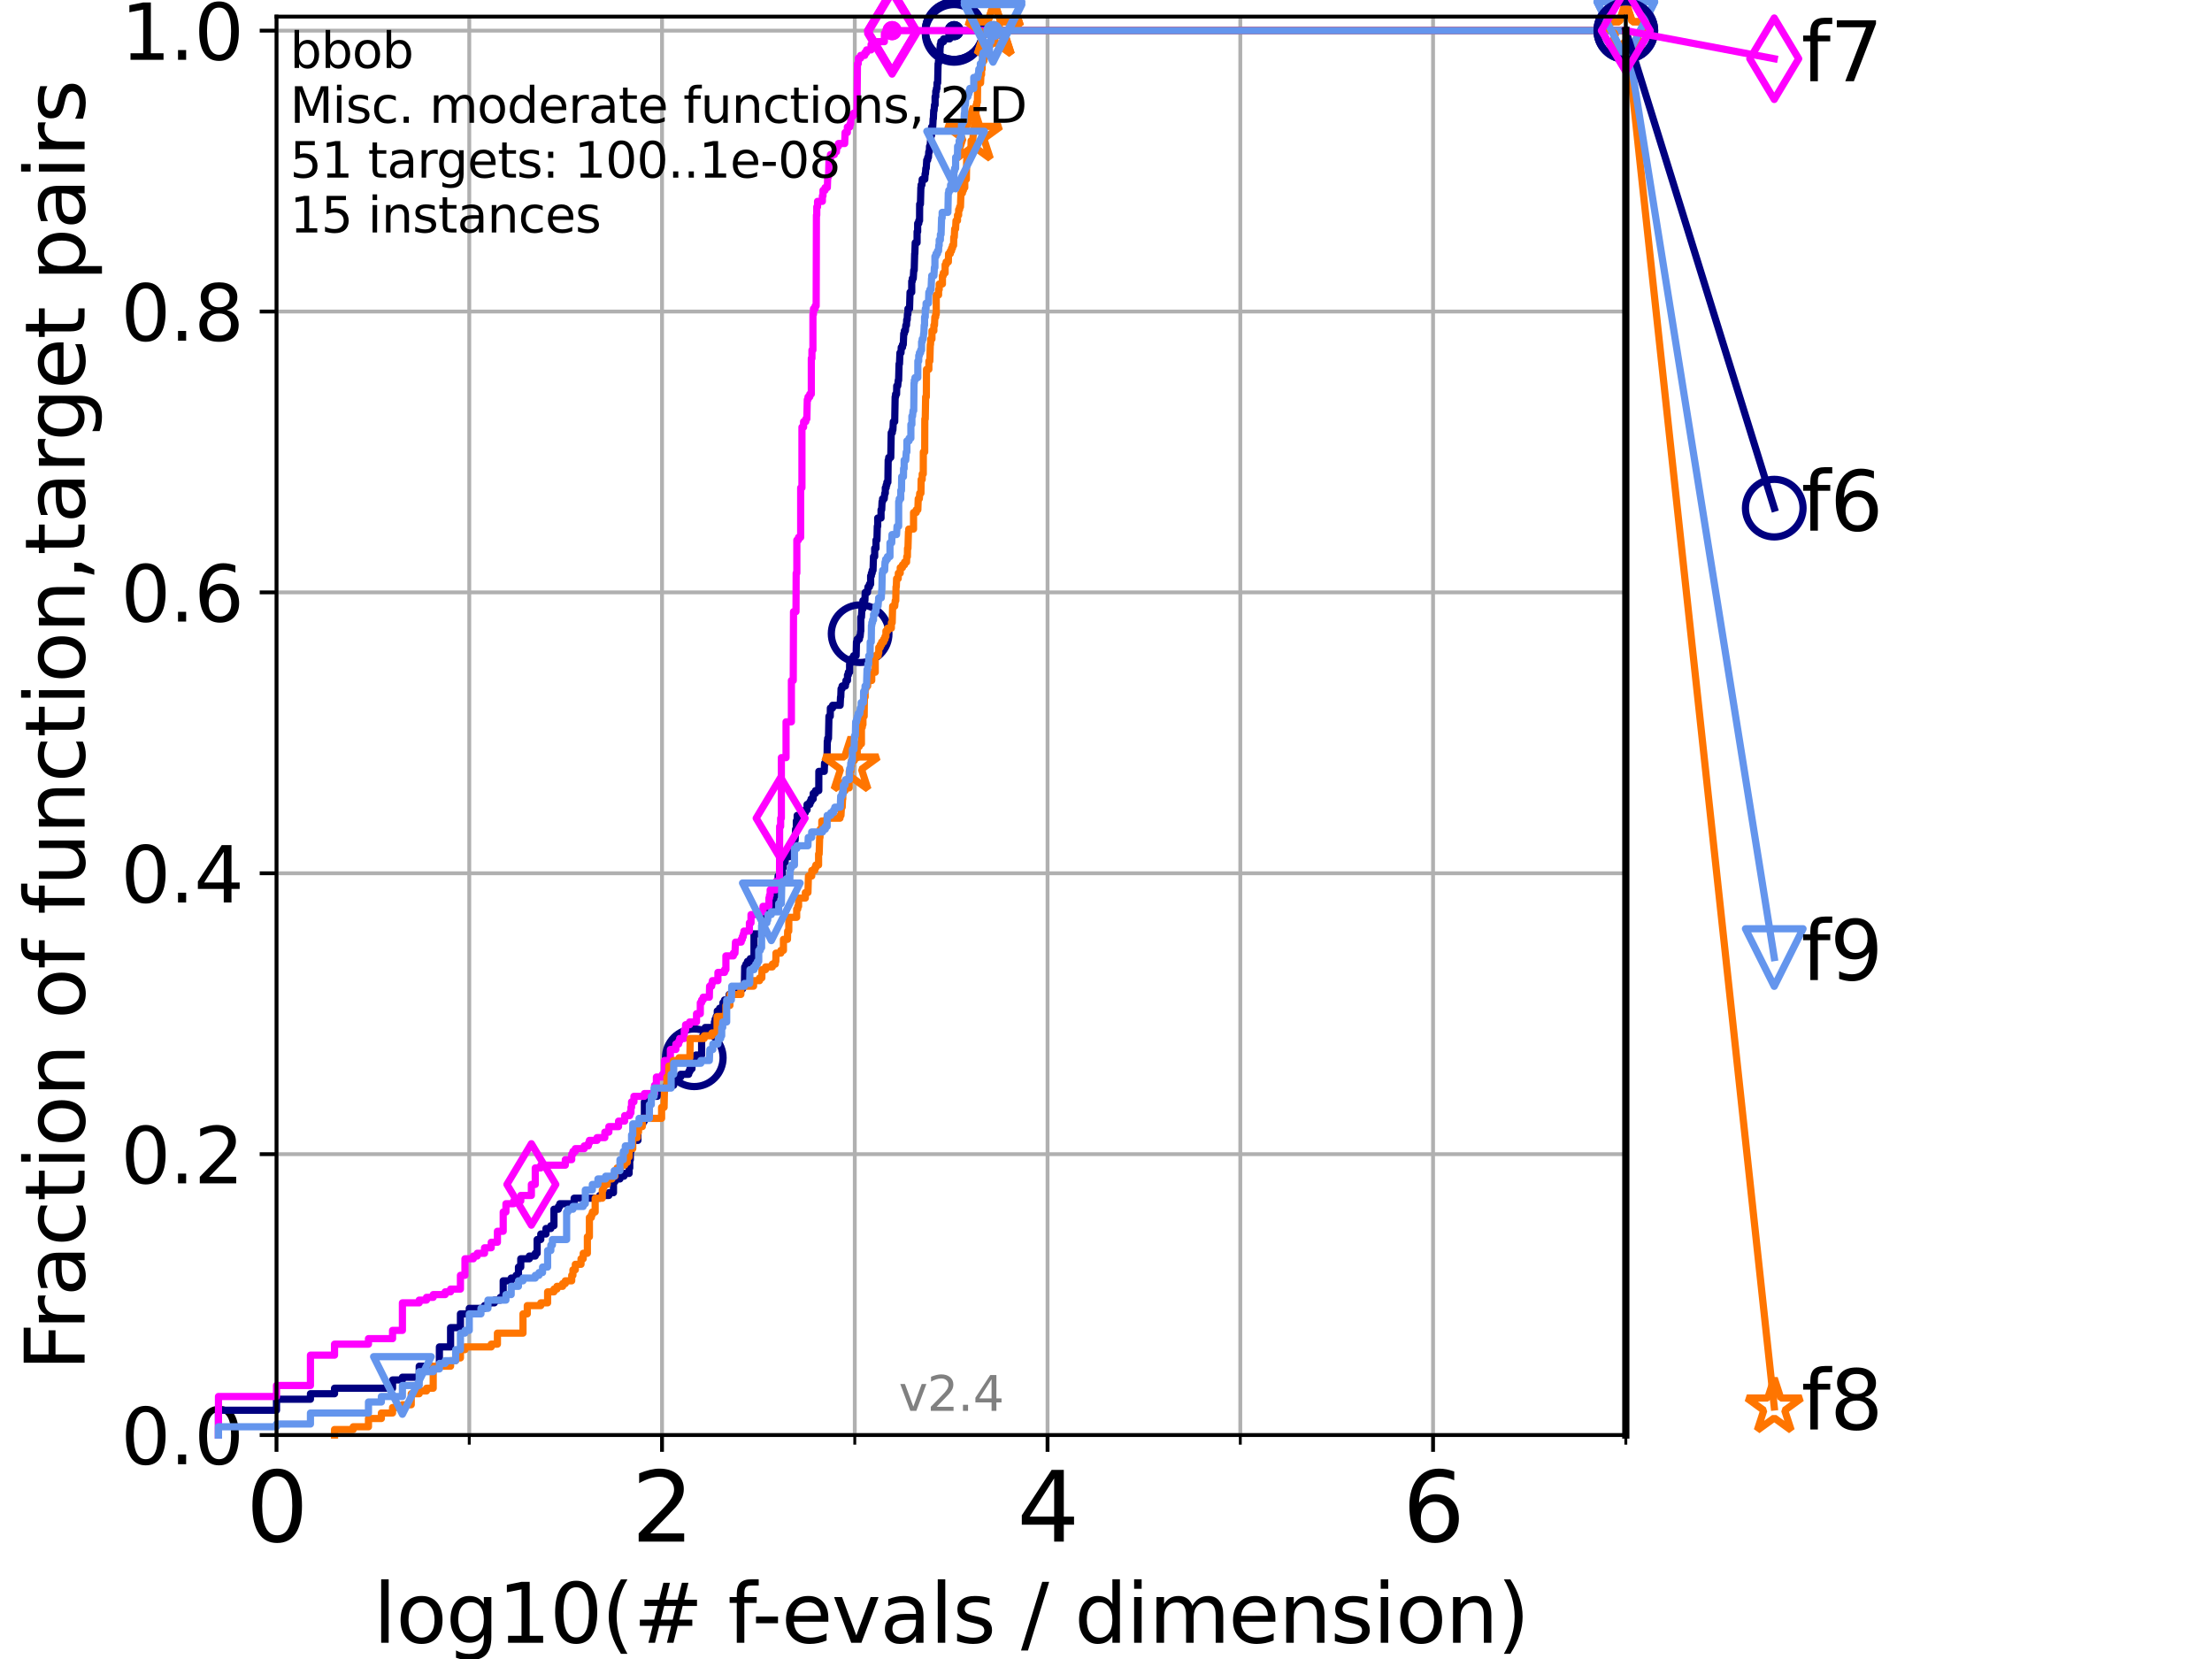 <?xml version="1.0" encoding="utf-8" standalone="no"?>
<!DOCTYPE svg PUBLIC "-//W3C//DTD SVG 1.1//EN"
  "http://www.w3.org/Graphics/SVG/1.1/DTD/svg11.dtd">
<svg height="345.6pt" version="1.1" viewBox="0 0 460.8 345.6" width="460.8pt" xmlns="http://www.w3.org/2000/svg" xmlns:xlink="http://www.w3.org/1999/xlink">
 <defs>
  <style type="text/css">*{stroke-linecap:butt;stroke-linejoin:round;}</style>
 </defs>
 <g id="figure_1">
  <g id="patch_1">
   <path d="M 0 345.6 
L 460.8 345.6 
L 460.8 0 
L 0 0 
z
" style="fill:#ffffff;"/>
  </g>
  <g id="axes_1">
   <g id="patch_2">
    <path d="M 57.6 298.944 
L 338.688 298.944 
L 338.688 3.456 
L 57.6 3.456 
z
" style="fill:#ffffff;"/>
   </g>
   <g id="matplotlib.axis_1">
    <g id="xtick_1">
     <g id="line2d_1">
      <path clip-path="url(#pba6c1d0d67)" d="M 57.6 298.944 
L 57.6 3.456 
" style="fill:none;stroke:#b0b0b0;stroke-linecap:square;stroke-width:0.8;"/>
     </g>
     <g id="line2d_2">
      <defs>
       <path d="M 0 0 
L 0 3.5 
" id="m34aae24ec1" style="stroke:#000000;stroke-width:0.8;"/>
      </defs>
      <g>
       <use style="stroke:#000000;stroke-width:0.8;" x="57.6" xlink:href="#m34aae24ec1" y="298.944"/>
      </g>
     </g>
     <g id="text_1">
      <!-- 0 -->
      <g transform="translate(51.237 321.141)scale(0.2 -0.2)">
       <defs>
        <path d="M 2034 4250 
Q 1547 4250 1301 3770 
Q 1056 3291 1056 2328 
Q 1056 1369 1301 889 
Q 1547 409 2034 409 
Q 2525 409 2770 889 
Q 3016 1369 3016 2328 
Q 3016 3291 2770 3770 
Q 2525 4250 2034 4250 
z
M 2034 4750 
Q 2819 4750 3233 4129 
Q 3647 3509 3647 2328 
Q 3647 1150 3233 529 
Q 2819 -91 2034 -91 
Q 1250 -91 836 529 
Q 422 1150 422 2328 
Q 422 3509 836 4129 
Q 1250 4750 2034 4750 
z
" id="DejaVuSans-30" transform="scale(0.016)"/>
       </defs>
       <use xlink:href="#DejaVuSans-30"/>
      </g>
     </g>
    </g>
    <g id="xtick_2">
     <g id="line2d_3">
      <path clip-path="url(#pba6c1d0d67)" d="M 137.911 298.944 
L 137.911 3.456 
" style="fill:none;stroke:#b0b0b0;stroke-linecap:square;stroke-width:0.8;"/>
     </g>
     <g id="line2d_4">
      <g>
       <use style="stroke:#000000;stroke-width:0.8;" x="137.911" xlink:href="#m34aae24ec1" y="298.944"/>
      </g>
     </g>
     <g id="text_2">
      <!-- 2 -->
      <g transform="translate(131.548 321.141)scale(0.2 -0.2)">
       <defs>
        <path d="M 1228 531 
L 3431 531 
L 3431 0 
L 469 0 
L 469 531 
Q 828 903 1448 1529 
Q 2069 2156 2228 2338 
Q 2531 2678 2651 2914 
Q 2772 3150 2772 3378 
Q 2772 3750 2511 3984 
Q 2250 4219 1831 4219 
Q 1534 4219 1204 4116 
Q 875 4013 500 3803 
L 500 4441 
Q 881 4594 1212 4672 
Q 1544 4750 1819 4750 
Q 2544 4750 2975 4387 
Q 3406 4025 3406 3419 
Q 3406 3131 3298 2873 
Q 3191 2616 2906 2266 
Q 2828 2175 2409 1742 
Q 1991 1309 1228 531 
z
" id="DejaVuSans-32" transform="scale(0.016)"/>
       </defs>
       <use xlink:href="#DejaVuSans-32"/>
      </g>
     </g>
    </g>
    <g id="xtick_3">
     <g id="line2d_5">
      <path clip-path="url(#pba6c1d0d67)" d="M 218.222 298.944 
L 218.222 3.456 
" style="fill:none;stroke:#b0b0b0;stroke-linecap:square;stroke-width:0.8;"/>
     </g>
     <g id="line2d_6">
      <g>
       <use style="stroke:#000000;stroke-width:0.8;" x="218.222" xlink:href="#m34aae24ec1" y="298.944"/>
      </g>
     </g>
     <g id="text_3">
      <!-- 4 -->
      <g transform="translate(211.859 321.141)scale(0.2 -0.2)">
       <defs>
        <path d="M 2419 4116 
L 825 1625 
L 2419 1625 
L 2419 4116 
z
M 2253 4666 
L 3047 4666 
L 3047 1625 
L 3713 1625 
L 3713 1100 
L 3047 1100 
L 3047 0 
L 2419 0 
L 2419 1100 
L 313 1100 
L 313 1709 
L 2253 4666 
z
" id="DejaVuSans-34" transform="scale(0.016)"/>
       </defs>
       <use xlink:href="#DejaVuSans-34"/>
      </g>
     </g>
    </g>
    <g id="xtick_4">
     <g id="line2d_7">
      <path clip-path="url(#pba6c1d0d67)" d="M 298.533 298.944 
L 298.533 3.456 
" style="fill:none;stroke:#b0b0b0;stroke-linecap:square;stroke-width:0.8;"/>
     </g>
     <g id="line2d_8">
      <g>
       <use style="stroke:#000000;stroke-width:0.8;" x="298.533" xlink:href="#m34aae24ec1" y="298.944"/>
      </g>
     </g>
     <g id="text_4">
      <!-- 6 -->
      <g transform="translate(292.17 321.141)scale(0.2 -0.2)">
       <defs>
        <path d="M 2113 2584 
Q 1688 2584 1439 2293 
Q 1191 2003 1191 1497 
Q 1191 994 1439 701 
Q 1688 409 2113 409 
Q 2538 409 2786 701 
Q 3034 994 3034 1497 
Q 3034 2003 2786 2293 
Q 2538 2584 2113 2584 
z
M 3366 4563 
L 3366 3988 
Q 3128 4100 2886 4159 
Q 2644 4219 2406 4219 
Q 1781 4219 1451 3797 
Q 1122 3375 1075 2522 
Q 1259 2794 1537 2939 
Q 1816 3084 2150 3084 
Q 2853 3084 3261 2657 
Q 3669 2231 3669 1497 
Q 3669 778 3244 343 
Q 2819 -91 2113 -91 
Q 1303 -91 875 529 
Q 447 1150 447 2328 
Q 447 3434 972 4092 
Q 1497 4750 2381 4750 
Q 2619 4750 2861 4703 
Q 3103 4656 3366 4563 
z
" id="DejaVuSans-36" transform="scale(0.016)"/>
       </defs>
       <use xlink:href="#DejaVuSans-36"/>
      </g>
     </g>
    </g>
    <g id="xtick_5">
     <g id="line2d_9">
      <path clip-path="url(#pba6c1d0d67)" d="M 97.755 298.944 
L 97.755 3.456 
" style="fill:none;stroke:#b0b0b0;stroke-linecap:square;stroke-width:0.8;"/>
     </g>
     <g id="line2d_10">
      <defs>
       <path d="M 0 0 
L 0 2 
" id="ma05ef3d350" style="stroke:#000000;stroke-width:0.6;"/>
      </defs>
      <g>
       <use style="stroke:#000000;stroke-width:0.6;" x="97.755" xlink:href="#ma05ef3d350" y="298.944"/>
      </g>
     </g>
    </g>
    <g id="xtick_6">
     <g id="line2d_11">
      <path clip-path="url(#pba6c1d0d67)" d="M 178.066 298.944 
L 178.066 3.456 
" style="fill:none;stroke:#b0b0b0;stroke-linecap:square;stroke-width:0.8;"/>
     </g>
     <g id="line2d_12">
      <g>
       <use style="stroke:#000000;stroke-width:0.6;" x="178.066" xlink:href="#ma05ef3d350" y="298.944"/>
      </g>
     </g>
    </g>
    <g id="xtick_7">
     <g id="line2d_13">
      <path clip-path="url(#pba6c1d0d67)" d="M 258.377 298.944 
L 258.377 3.456 
" style="fill:none;stroke:#b0b0b0;stroke-linecap:square;stroke-width:0.8;"/>
     </g>
     <g id="line2d_14">
      <g>
       <use style="stroke:#000000;stroke-width:0.6;" x="258.377" xlink:href="#ma05ef3d350" y="298.944"/>
      </g>
     </g>
    </g>
    <g id="xtick_8">
     <g id="line2d_15">
      <path clip-path="url(#pba6c1d0d67)" d="M 338.688 298.944 
L 338.688 3.456 
" style="fill:none;stroke:#b0b0b0;stroke-linecap:square;stroke-width:0.8;"/>
     </g>
     <g id="line2d_16">
      <g>
       <use style="stroke:#000000;stroke-width:0.6;" x="338.688" xlink:href="#ma05ef3d350" y="298.944"/>
      </g>
     </g>
    </g>
    <g id="text_5">
     <!-- log10(# f-evals / dimension) -->
     <g transform="translate(77.764 342.218)scale(0.17 -0.17)">
      <defs>
       <path d="M 603 4863 
L 1178 4863 
L 1178 0 
L 603 0 
L 603 4863 
z
" id="DejaVuSans-6c" transform="scale(0.016)"/>
       <path d="M 1959 3097 
Q 1497 3097 1228 2736 
Q 959 2375 959 1747 
Q 959 1119 1226 758 
Q 1494 397 1959 397 
Q 2419 397 2687 759 
Q 2956 1122 2956 1747 
Q 2956 2369 2687 2733 
Q 2419 3097 1959 3097 
z
M 1959 3584 
Q 2709 3584 3137 3096 
Q 3566 2609 3566 1747 
Q 3566 888 3137 398 
Q 2709 -91 1959 -91 
Q 1206 -91 779 398 
Q 353 888 353 1747 
Q 353 2609 779 3096 
Q 1206 3584 1959 3584 
z
" id="DejaVuSans-6f" transform="scale(0.016)"/>
       <path d="M 2906 1791 
Q 2906 2416 2648 2759 
Q 2391 3103 1925 3103 
Q 1463 3103 1205 2759 
Q 947 2416 947 1791 
Q 947 1169 1205 825 
Q 1463 481 1925 481 
Q 2391 481 2648 825 
Q 2906 1169 2906 1791 
z
M 3481 434 
Q 3481 -459 3084 -895 
Q 2688 -1331 1869 -1331 
Q 1566 -1331 1297 -1286 
Q 1028 -1241 775 -1147 
L 775 -588 
Q 1028 -725 1275 -790 
Q 1522 -856 1778 -856 
Q 2344 -856 2625 -561 
Q 2906 -266 2906 331 
L 2906 616 
Q 2728 306 2450 153 
Q 2172 0 1784 0 
Q 1141 0 747 490 
Q 353 981 353 1791 
Q 353 2603 747 3093 
Q 1141 3584 1784 3584 
Q 2172 3584 2450 3431 
Q 2728 3278 2906 2969 
L 2906 3500 
L 3481 3500 
L 3481 434 
z
" id="DejaVuSans-67" transform="scale(0.016)"/>
       <path d="M 794 531 
L 1825 531 
L 1825 4091 
L 703 3866 
L 703 4441 
L 1819 4666 
L 2450 4666 
L 2450 531 
L 3481 531 
L 3481 0 
L 794 0 
L 794 531 
z
" id="DejaVuSans-31" transform="scale(0.016)"/>
       <path d="M 1984 4856 
Q 1566 4138 1362 3434 
Q 1159 2731 1159 2009 
Q 1159 1288 1364 580 
Q 1569 -128 1984 -844 
L 1484 -844 
Q 1016 -109 783 600 
Q 550 1309 550 2009 
Q 550 2706 781 3412 
Q 1013 4119 1484 4856 
L 1984 4856 
z
" id="DejaVuSans-28" transform="scale(0.016)"/>
       <path d="M 3272 2816 
L 2363 2816 
L 2100 1772 
L 3016 1772 
L 3272 2816 
z
M 2803 4594 
L 2478 3297 
L 3391 3297 
L 3719 4594 
L 4219 4594 
L 3897 3297 
L 4872 3297 
L 4872 2816 
L 3775 2816 
L 3519 1772 
L 4513 1772 
L 4513 1294 
L 3397 1294 
L 3072 0 
L 2572 0 
L 2894 1294 
L 1978 1294 
L 1656 0 
L 1153 0 
L 1478 1294 
L 494 1294 
L 494 1772 
L 1594 1772 
L 1856 2816 
L 850 2816 
L 850 3297 
L 1978 3297 
L 2297 4594 
L 2803 4594 
z
" id="DejaVuSans-23" transform="scale(0.016)"/>
       <path id="DejaVuSans-20" transform="scale(0.016)"/>
       <path d="M 2375 4863 
L 2375 4384 
L 1825 4384 
Q 1516 4384 1395 4259 
Q 1275 4134 1275 3809 
L 1275 3500 
L 2222 3500 
L 2222 3053 
L 1275 3053 
L 1275 0 
L 697 0 
L 697 3053 
L 147 3053 
L 147 3500 
L 697 3500 
L 697 3744 
Q 697 4328 969 4595 
Q 1241 4863 1831 4863 
L 2375 4863 
z
" id="DejaVuSans-66" transform="scale(0.016)"/>
       <path d="M 313 2009 
L 1997 2009 
L 1997 1497 
L 313 1497 
L 313 2009 
z
" id="DejaVuSans-2d" transform="scale(0.016)"/>
       <path d="M 3597 1894 
L 3597 1613 
L 953 1613 
Q 991 1019 1311 708 
Q 1631 397 2203 397 
Q 2534 397 2845 478 
Q 3156 559 3463 722 
L 3463 178 
Q 3153 47 2828 -22 
Q 2503 -91 2169 -91 
Q 1331 -91 842 396 
Q 353 884 353 1716 
Q 353 2575 817 3079 
Q 1281 3584 2069 3584 
Q 2775 3584 3186 3129 
Q 3597 2675 3597 1894 
z
M 3022 2063 
Q 3016 2534 2758 2815 
Q 2500 3097 2075 3097 
Q 1594 3097 1305 2825 
Q 1016 2553 972 2059 
L 3022 2063 
z
" id="DejaVuSans-65" transform="scale(0.016)"/>
       <path d="M 191 3500 
L 800 3500 
L 1894 563 
L 2988 3500 
L 3597 3500 
L 2284 0 
L 1503 0 
L 191 3500 
z
" id="DejaVuSans-76" transform="scale(0.016)"/>
       <path d="M 2194 1759 
Q 1497 1759 1228 1600 
Q 959 1441 959 1056 
Q 959 750 1161 570 
Q 1363 391 1709 391 
Q 2188 391 2477 730 
Q 2766 1069 2766 1631 
L 2766 1759 
L 2194 1759 
z
M 3341 1997 
L 3341 0 
L 2766 0 
L 2766 531 
Q 2569 213 2275 61 
Q 1981 -91 1556 -91 
Q 1019 -91 701 211 
Q 384 513 384 1019 
Q 384 1609 779 1909 
Q 1175 2209 1959 2209 
L 2766 2209 
L 2766 2266 
Q 2766 2663 2505 2880 
Q 2244 3097 1772 3097 
Q 1472 3097 1187 3025 
Q 903 2953 641 2809 
L 641 3341 
Q 956 3463 1253 3523 
Q 1550 3584 1831 3584 
Q 2591 3584 2966 3190 
Q 3341 2797 3341 1997 
z
" id="DejaVuSans-61" transform="scale(0.016)"/>
       <path d="M 2834 3397 
L 2834 2853 
Q 2591 2978 2328 3040 
Q 2066 3103 1784 3103 
Q 1356 3103 1142 2972 
Q 928 2841 928 2578 
Q 928 2378 1081 2264 
Q 1234 2150 1697 2047 
L 1894 2003 
Q 2506 1872 2764 1633 
Q 3022 1394 3022 966 
Q 3022 478 2636 193 
Q 2250 -91 1575 -91 
Q 1294 -91 989 -36 
Q 684 19 347 128 
L 347 722 
Q 666 556 975 473 
Q 1284 391 1588 391 
Q 1994 391 2212 530 
Q 2431 669 2431 922 
Q 2431 1156 2273 1281 
Q 2116 1406 1581 1522 
L 1381 1569 
Q 847 1681 609 1914 
Q 372 2147 372 2553 
Q 372 3047 722 3315 
Q 1072 3584 1716 3584 
Q 2034 3584 2315 3537 
Q 2597 3491 2834 3397 
z
" id="DejaVuSans-73" transform="scale(0.016)"/>
       <path d="M 1625 4666 
L 2156 4666 
L 531 -594 
L 0 -594 
L 1625 4666 
z
" id="DejaVuSans-2f" transform="scale(0.016)"/>
       <path d="M 2906 2969 
L 2906 4863 
L 3481 4863 
L 3481 0 
L 2906 0 
L 2906 525 
Q 2725 213 2448 61 
Q 2172 -91 1784 -91 
Q 1150 -91 751 415 
Q 353 922 353 1747 
Q 353 2572 751 3078 
Q 1150 3584 1784 3584 
Q 2172 3584 2448 3432 
Q 2725 3281 2906 2969 
z
M 947 1747 
Q 947 1113 1208 752 
Q 1469 391 1925 391 
Q 2381 391 2643 752 
Q 2906 1113 2906 1747 
Q 2906 2381 2643 2742 
Q 2381 3103 1925 3103 
Q 1469 3103 1208 2742 
Q 947 2381 947 1747 
z
" id="DejaVuSans-64" transform="scale(0.016)"/>
       <path d="M 603 3500 
L 1178 3500 
L 1178 0 
L 603 0 
L 603 3500 
z
M 603 4863 
L 1178 4863 
L 1178 4134 
L 603 4134 
L 603 4863 
z
" id="DejaVuSans-69" transform="scale(0.016)"/>
       <path d="M 3328 2828 
Q 3544 3216 3844 3400 
Q 4144 3584 4550 3584 
Q 5097 3584 5394 3201 
Q 5691 2819 5691 2113 
L 5691 0 
L 5113 0 
L 5113 2094 
Q 5113 2597 4934 2840 
Q 4756 3084 4391 3084 
Q 3944 3084 3684 2787 
Q 3425 2491 3425 1978 
L 3425 0 
L 2847 0 
L 2847 2094 
Q 2847 2600 2669 2842 
Q 2491 3084 2119 3084 
Q 1678 3084 1418 2786 
Q 1159 2488 1159 1978 
L 1159 0 
L 581 0 
L 581 3500 
L 1159 3500 
L 1159 2956 
Q 1356 3278 1631 3431 
Q 1906 3584 2284 3584 
Q 2666 3584 2933 3390 
Q 3200 3197 3328 2828 
z
" id="DejaVuSans-6d" transform="scale(0.016)"/>
       <path d="M 3513 2113 
L 3513 0 
L 2938 0 
L 2938 2094 
Q 2938 2591 2744 2837 
Q 2550 3084 2163 3084 
Q 1697 3084 1428 2787 
Q 1159 2491 1159 1978 
L 1159 0 
L 581 0 
L 581 3500 
L 1159 3500 
L 1159 2956 
Q 1366 3272 1645 3428 
Q 1925 3584 2291 3584 
Q 2894 3584 3203 3211 
Q 3513 2838 3513 2113 
z
" id="DejaVuSans-6e" transform="scale(0.016)"/>
       <path d="M 513 4856 
L 1013 4856 
Q 1481 4119 1714 3412 
Q 1947 2706 1947 2009 
Q 1947 1309 1714 600 
Q 1481 -109 1013 -844 
L 513 -844 
Q 928 -128 1133 580 
Q 1338 1288 1338 2009 
Q 1338 2731 1133 3434 
Q 928 4138 513 4856 
z
" id="DejaVuSans-29" transform="scale(0.016)"/>
      </defs>
      <use xlink:href="#DejaVuSans-6c"/>
      <use x="27.783" xlink:href="#DejaVuSans-6f"/>
      <use x="88.965" xlink:href="#DejaVuSans-67"/>
      <use x="152.441" xlink:href="#DejaVuSans-31"/>
      <use x="216.064" xlink:href="#DejaVuSans-30"/>
      <use x="279.688" xlink:href="#DejaVuSans-28"/>
      <use x="318.701" xlink:href="#DejaVuSans-23"/>
      <use x="402.49" xlink:href="#DejaVuSans-20"/>
      <use x="434.277" xlink:href="#DejaVuSans-66"/>
      <use x="463.982" xlink:href="#DejaVuSans-2d"/>
      <use x="500.066" xlink:href="#DejaVuSans-65"/>
      <use x="561.59" xlink:href="#DejaVuSans-76"/>
      <use x="620.77" xlink:href="#DejaVuSans-61"/>
      <use x="682.049" xlink:href="#DejaVuSans-6c"/>
      <use x="709.832" xlink:href="#DejaVuSans-73"/>
      <use x="761.932" xlink:href="#DejaVuSans-20"/>
      <use x="793.719" xlink:href="#DejaVuSans-2f"/>
      <use x="827.41" xlink:href="#DejaVuSans-20"/>
      <use x="859.197" xlink:href="#DejaVuSans-64"/>
      <use x="922.674" xlink:href="#DejaVuSans-69"/>
      <use x="950.457" xlink:href="#DejaVuSans-6d"/>
      <use x="1047.869" xlink:href="#DejaVuSans-65"/>
      <use x="1109.393" xlink:href="#DejaVuSans-6e"/>
      <use x="1172.771" xlink:href="#DejaVuSans-73"/>
      <use x="1224.871" xlink:href="#DejaVuSans-69"/>
      <use x="1252.654" xlink:href="#DejaVuSans-6f"/>
      <use x="1313.836" xlink:href="#DejaVuSans-6e"/>
      <use x="1377.215" xlink:href="#DejaVuSans-29"/>
     </g>
    </g>
   </g>
   <g id="matplotlib.axis_2">
    <g id="ytick_1">
     <g id="line2d_17">
      <path clip-path="url(#pba6c1d0d67)" d="M 57.6 298.944 
L 338.688 298.944 
" style="fill:none;stroke:#b0b0b0;stroke-linecap:square;stroke-width:0.8;"/>
     </g>
     <g id="line2d_18">
      <defs>
       <path d="M 0 0 
L -3.5 0 
" id="m4c9af86953" style="stroke:#000000;stroke-width:0.8;"/>
      </defs>
      <g>
       <use style="stroke:#000000;stroke-width:0.8;" x="57.6" xlink:href="#m4c9af86953" y="298.944"/>
      </g>
     </g>
     <g id="text_6">
      <!-- 0.0 -->
      <g transform="translate(25.155 305.023)scale(0.16 -0.16)">
       <defs>
        <path d="M 684 794 
L 1344 794 
L 1344 0 
L 684 0 
L 684 794 
z
" id="DejaVuSans-2e" transform="scale(0.016)"/>
       </defs>
       <use xlink:href="#DejaVuSans-30"/>
       <use x="63.623" xlink:href="#DejaVuSans-2e"/>
       <use x="95.41" xlink:href="#DejaVuSans-30"/>
      </g>
     </g>
    </g>
    <g id="ytick_2">
     <g id="line2d_19">
      <path clip-path="url(#pba6c1d0d67)" d="M 57.6 240.432 
L 338.688 240.432 
" style="fill:none;stroke:#b0b0b0;stroke-linecap:square;stroke-width:0.8;"/>
     </g>
     <g id="line2d_20">
      <g>
       <use style="stroke:#000000;stroke-width:0.8;" x="57.6" xlink:href="#m4c9af86953" y="240.432"/>
      </g>
     </g>
     <g id="text_7">
      <!-- 0.2 -->
      <g transform="translate(25.155 246.51)scale(0.16 -0.16)">
       <use xlink:href="#DejaVuSans-30"/>
       <use x="63.623" xlink:href="#DejaVuSans-2e"/>
       <use x="95.41" xlink:href="#DejaVuSans-32"/>
      </g>
     </g>
    </g>
    <g id="ytick_3">
     <g id="line2d_21">
      <path clip-path="url(#pba6c1d0d67)" d="M 57.6 181.919 
L 338.688 181.919 
" style="fill:none;stroke:#b0b0b0;stroke-linecap:square;stroke-width:0.8;"/>
     </g>
     <g id="line2d_22">
      <g>
       <use style="stroke:#000000;stroke-width:0.8;" x="57.6" xlink:href="#m4c9af86953" y="181.919"/>
      </g>
     </g>
     <g id="text_8">
      <!-- 0.4 -->
      <g transform="translate(25.155 187.998)scale(0.16 -0.16)">
       <use xlink:href="#DejaVuSans-30"/>
       <use x="63.623" xlink:href="#DejaVuSans-2e"/>
       <use x="95.41" xlink:href="#DejaVuSans-34"/>
      </g>
     </g>
    </g>
    <g id="ytick_4">
     <g id="line2d_23">
      <path clip-path="url(#pba6c1d0d67)" d="M 57.6 123.407 
L 338.688 123.407 
" style="fill:none;stroke:#b0b0b0;stroke-linecap:square;stroke-width:0.8;"/>
     </g>
     <g id="line2d_24">
      <g>
       <use style="stroke:#000000;stroke-width:0.8;" x="57.6" xlink:href="#m4c9af86953" y="123.407"/>
      </g>
     </g>
     <g id="text_9">
      <!-- 0.6 -->
      <g transform="translate(25.155 129.485)scale(0.16 -0.16)">
       <use xlink:href="#DejaVuSans-30"/>
       <use x="63.623" xlink:href="#DejaVuSans-2e"/>
       <use x="95.41" xlink:href="#DejaVuSans-36"/>
      </g>
     </g>
    </g>
    <g id="ytick_5">
     <g id="line2d_25">
      <path clip-path="url(#pba6c1d0d67)" d="M 57.6 64.894 
L 338.688 64.894 
" style="fill:none;stroke:#b0b0b0;stroke-linecap:square;stroke-width:0.8;"/>
     </g>
     <g id="line2d_26">
      <g>
       <use style="stroke:#000000;stroke-width:0.8;" x="57.6" xlink:href="#m4c9af86953" y="64.894"/>
      </g>
     </g>
     <g id="text_10">
      <!-- 0.8 -->
      <g transform="translate(25.155 70.973)scale(0.16 -0.16)">
       <defs>
        <path d="M 2034 2216 
Q 1584 2216 1326 1975 
Q 1069 1734 1069 1313 
Q 1069 891 1326 650 
Q 1584 409 2034 409 
Q 2484 409 2743 651 
Q 3003 894 3003 1313 
Q 3003 1734 2745 1975 
Q 2488 2216 2034 2216 
z
M 1403 2484 
Q 997 2584 770 2862 
Q 544 3141 544 3541 
Q 544 4100 942 4425 
Q 1341 4750 2034 4750 
Q 2731 4750 3128 4425 
Q 3525 4100 3525 3541 
Q 3525 3141 3298 2862 
Q 3072 2584 2669 2484 
Q 3125 2378 3379 2068 
Q 3634 1759 3634 1313 
Q 3634 634 3220 271 
Q 2806 -91 2034 -91 
Q 1263 -91 848 271 
Q 434 634 434 1313 
Q 434 1759 690 2068 
Q 947 2378 1403 2484 
z
M 1172 3481 
Q 1172 3119 1398 2916 
Q 1625 2713 2034 2713 
Q 2441 2713 2670 2916 
Q 2900 3119 2900 3481 
Q 2900 3844 2670 4047 
Q 2441 4250 2034 4250 
Q 1625 4250 1398 4047 
Q 1172 3844 1172 3481 
z
" id="DejaVuSans-38" transform="scale(0.016)"/>
       </defs>
       <use xlink:href="#DejaVuSans-30"/>
       <use x="63.623" xlink:href="#DejaVuSans-2e"/>
       <use x="95.41" xlink:href="#DejaVuSans-38"/>
      </g>
     </g>
    </g>
    <g id="ytick_6">
     <g id="line2d_27">
      <path clip-path="url(#pba6c1d0d67)" d="M 57.6 6.382 
L 338.688 6.382 
" style="fill:none;stroke:#b0b0b0;stroke-linecap:square;stroke-width:0.8;"/>
     </g>
     <g id="line2d_28">
      <g>
       <use style="stroke:#000000;stroke-width:0.8;" x="57.6" xlink:href="#m4c9af86953" y="6.382"/>
      </g>
     </g>
     <g id="text_11">
      <!-- 1.0 -->
      <g transform="translate(25.155 12.46)scale(0.16 -0.16)">
       <use xlink:href="#DejaVuSans-31"/>
       <use x="63.623" xlink:href="#DejaVuSans-2e"/>
       <use x="95.41" xlink:href="#DejaVuSans-30"/>
      </g>
     </g>
    </g>
    <g id="text_12">
     <!-- Fraction of function,target pairs -->
     <g transform="translate(17.62 285.585)rotate(-90)scale(0.17 -0.17)">
      <defs>
       <path d="M 628 4666 
L 3309 4666 
L 3309 4134 
L 1259 4134 
L 1259 2759 
L 3109 2759 
L 3109 2228 
L 1259 2228 
L 1259 0 
L 628 0 
L 628 4666 
z
" id="DejaVuSans-46" transform="scale(0.016)"/>
       <path d="M 2631 2963 
Q 2534 3019 2420 3045 
Q 2306 3072 2169 3072 
Q 1681 3072 1420 2755 
Q 1159 2438 1159 1844 
L 1159 0 
L 581 0 
L 581 3500 
L 1159 3500 
L 1159 2956 
Q 1341 3275 1631 3429 
Q 1922 3584 2338 3584 
Q 2397 3584 2469 3576 
Q 2541 3569 2628 3553 
L 2631 2963 
z
" id="DejaVuSans-72" transform="scale(0.016)"/>
       <path d="M 3122 3366 
L 3122 2828 
Q 2878 2963 2633 3030 
Q 2388 3097 2138 3097 
Q 1578 3097 1268 2742 
Q 959 2388 959 1747 
Q 959 1106 1268 751 
Q 1578 397 2138 397 
Q 2388 397 2633 464 
Q 2878 531 3122 666 
L 3122 134 
Q 2881 22 2623 -34 
Q 2366 -91 2075 -91 
Q 1284 -91 818 406 
Q 353 903 353 1747 
Q 353 2603 823 3093 
Q 1294 3584 2113 3584 
Q 2378 3584 2631 3529 
Q 2884 3475 3122 3366 
z
" id="DejaVuSans-63" transform="scale(0.016)"/>
       <path d="M 1172 4494 
L 1172 3500 
L 2356 3500 
L 2356 3053 
L 1172 3053 
L 1172 1153 
Q 1172 725 1289 603 
Q 1406 481 1766 481 
L 2356 481 
L 2356 0 
L 1766 0 
Q 1100 0 847 248 
Q 594 497 594 1153 
L 594 3053 
L 172 3053 
L 172 3500 
L 594 3500 
L 594 4494 
L 1172 4494 
z
" id="DejaVuSans-74" transform="scale(0.016)"/>
       <path d="M 544 1381 
L 544 3500 
L 1119 3500 
L 1119 1403 
Q 1119 906 1312 657 
Q 1506 409 1894 409 
Q 2359 409 2629 706 
Q 2900 1003 2900 1516 
L 2900 3500 
L 3475 3500 
L 3475 0 
L 2900 0 
L 2900 538 
Q 2691 219 2414 64 
Q 2138 -91 1772 -91 
Q 1169 -91 856 284 
Q 544 659 544 1381 
z
M 1991 3584 
L 1991 3584 
z
" id="DejaVuSans-75" transform="scale(0.016)"/>
       <path d="M 750 794 
L 1409 794 
L 1409 256 
L 897 -744 
L 494 -744 
L 750 256 
L 750 794 
z
" id="DejaVuSans-2c" transform="scale(0.016)"/>
       <path d="M 1159 525 
L 1159 -1331 
L 581 -1331 
L 581 3500 
L 1159 3500 
L 1159 2969 
Q 1341 3281 1617 3432 
Q 1894 3584 2278 3584 
Q 2916 3584 3314 3078 
Q 3713 2572 3713 1747 
Q 3713 922 3314 415 
Q 2916 -91 2278 -91 
Q 1894 -91 1617 61 
Q 1341 213 1159 525 
z
M 3116 1747 
Q 3116 2381 2855 2742 
Q 2594 3103 2138 3103 
Q 1681 3103 1420 2742 
Q 1159 2381 1159 1747 
Q 1159 1113 1420 752 
Q 1681 391 2138 391 
Q 2594 391 2855 752 
Q 3116 1113 3116 1747 
z
" id="DejaVuSans-70" transform="scale(0.016)"/>
      </defs>
      <use xlink:href="#DejaVuSans-46"/>
      <use x="50.27" xlink:href="#DejaVuSans-72"/>
      <use x="91.383" xlink:href="#DejaVuSans-61"/>
      <use x="152.662" xlink:href="#DejaVuSans-63"/>
      <use x="207.643" xlink:href="#DejaVuSans-74"/>
      <use x="246.852" xlink:href="#DejaVuSans-69"/>
      <use x="274.635" xlink:href="#DejaVuSans-6f"/>
      <use x="335.816" xlink:href="#DejaVuSans-6e"/>
      <use x="399.195" xlink:href="#DejaVuSans-20"/>
      <use x="430.982" xlink:href="#DejaVuSans-6f"/>
      <use x="492.164" xlink:href="#DejaVuSans-66"/>
      <use x="527.369" xlink:href="#DejaVuSans-20"/>
      <use x="559.156" xlink:href="#DejaVuSans-66"/>
      <use x="594.361" xlink:href="#DejaVuSans-75"/>
      <use x="657.74" xlink:href="#DejaVuSans-6e"/>
      <use x="721.119" xlink:href="#DejaVuSans-63"/>
      <use x="776.1" xlink:href="#DejaVuSans-74"/>
      <use x="815.309" xlink:href="#DejaVuSans-69"/>
      <use x="843.092" xlink:href="#DejaVuSans-6f"/>
      <use x="904.273" xlink:href="#DejaVuSans-6e"/>
      <use x="967.652" xlink:href="#DejaVuSans-2c"/>
      <use x="999.439" xlink:href="#DejaVuSans-74"/>
      <use x="1038.648" xlink:href="#DejaVuSans-61"/>
      <use x="1099.928" xlink:href="#DejaVuSans-72"/>
      <use x="1139.291" xlink:href="#DejaVuSans-67"/>
      <use x="1202.768" xlink:href="#DejaVuSans-65"/>
      <use x="1264.291" xlink:href="#DejaVuSans-74"/>
      <use x="1303.5" xlink:href="#DejaVuSans-20"/>
      <use x="1335.287" xlink:href="#DejaVuSans-70"/>
      <use x="1398.764" xlink:href="#DejaVuSans-61"/>
      <use x="1460.043" xlink:href="#DejaVuSans-69"/>
      <use x="1487.826" xlink:href="#DejaVuSans-72"/>
      <use x="1528.939" xlink:href="#DejaVuSans-73"/>
     </g>
    </g>
   </g>
   <g id="line2d_29">
    <defs>
     <path d="M 0 1.5 
C 0.398 1.5 0.779 1.342 1.061 1.061 
C 1.342 0.779 1.5 0.398 1.5 0 
C 1.5 -0.398 1.342 -0.779 1.061 -1.061 
C 0.779 -1.342 0.398 -1.5 0 -1.5 
C -0.398 -1.5 -0.779 -1.342 -1.061 -1.061 
C -1.342 -0.779 -1.5 -0.398 -1.5 0 
C -1.5 0.398 -1.342 0.779 -1.061 1.061 
C -0.779 1.342 -0.398 1.5 0 1.5 
z
" id="mbb3f6a4789" style="stroke:#000080;"/>
    </defs>
    <g>
     <use style="fill:#000080;stroke:#000080;" x="198.763" xlink:href="#mbb3f6a4789" y="6.382"/>
     <use style="fill:#000080;stroke:#000080;" x="198.763" xlink:href="#mbb3f6a4789" y="6.382"/>
    </g>
   </g>
   <g id="line2d_30">
    <path d="M 45.512 298.944 
L 45.512 293.781 
L 57.6 293.781 
L 57.6 291.487 
L 64.671 291.487 
L 64.671 290.339 
L 69.688 290.339 
L 69.688 289.192 
L 81.776 289.192 
L 81.776 287.471 
L 83.83 287.471 
L 83.83 286.897 
L 87.33 286.897 
L 87.33 284.603 
L 91.535 284.603 
L 91.535 280.587 
L 93.864 280.587 
L 93.864 276.572 
L 95.918 276.572 
L 95.918 273.703 
L 97.755 273.703 
L 97.755 272.556 
L 100.935 272.556 
L 100.935 271.982 
L 101.647 271.982 
L 101.647 271.409 
L 102.989 271.409 
L 102.989 270.835 
L 104.235 270.835 
L 104.235 270.261 
L 104.826 270.261 
L 104.826 266.82 
L 106.489 266.82 
L 106.489 266.246 
L 107.515 266.246 
L 107.515 265.672 
L 108.006 265.672 
L 108.006 263.951 
L 108.484 263.951 
L 108.484 262.23 
L 110.274 262.23 
L 110.274 261.657 
L 111.506 261.657 
L 111.506 261.083 
L 111.897 261.083 
L 111.897 258.215 
L 112.656 258.215 
L 112.656 257.067 
L 113.735 257.067 
L 113.735 255.92 
L 114.751 255.92 
L 114.751 255.346 
L 115.397 255.346 
L 115.397 251.905 
L 116.323 251.905 
L 116.323 251.331 
L 116.621 251.331 
L 116.621 250.757 
L 119.603 250.757 
L 119.603 249.61 
L 124.928 249.61 
L 124.928 249.036 
L 126.839 249.036 
L 126.839 248.463 
L 127.799 248.463 
L 127.799 246.168 
L 128.108 246.168 
L 128.108 245.594 
L 129.147 245.594 
L 129.147 245.021 
L 129.991 245.021 
L 129.991 244.447 
L 131.056 244.447 
L 131.056 243.3 
L 131.185 243.3 
L 131.185 241.579 
L 131.313 241.579 
L 131.313 239.858 
L 131.44 239.858 
L 131.44 239.284 
L 131.691 239.284 
L 131.691 237.563 
L 132.894 237.563 
L 132.894 234.695 
L 133.353 234.695 
L 133.353 234.121 
L 133.91 234.121 
L 133.91 233.548 
L 134.236 233.548 
L 134.236 229.532 
L 135.179 229.532 
L 135.179 228.385 
L 136.924 228.385 
L 137.016 227.238 
L 138.426 227.238 
L 138.426 226.664 
L 138.845 226.664 
L 138.845 226.09 
L 140.348 226.09 
L 140.348 224.943 
L 140.574 224.943 
L 140.574 224.369 
L 141.802 224.369 
L 141.802 223.796 
L 143.464 223.796 
L 143.464 223.222 
L 143.716 223.222 
L 143.716 222.648 
L 144.148 222.648 
L 144.148 220.927 
L 144.63 220.927 
L 144.63 220.354 
L 144.982 220.354 
L 144.982 219.78 
L 146.162 219.78 
L 146.162 216.338 
L 146.378 216.338 
L 146.378 215.765 
L 146.854 215.765 
L 146.906 214.044 
L 148.827 214.044 
L 148.827 212.896 
L 148.966 212.896 
L 148.966 212.323 
L 149.196 212.323 
L 149.196 211.749 
L 149.423 211.749 
L 149.423 210.602 
L 149.911 210.602 
L 149.911 210.028 
L 150.599 210.028 
L 150.599 208.881 
L 150.933 208.881 
L 150.933 208.307 
L 151.897 208.307 
L 151.897 207.16 
L 153.82 207.16 
L 153.82 206.586 
L 154.304 206.586 
L 154.304 206.012 
L 154.708 206.012 
L 154.708 205.439 
L 155.07 205.439 
L 155.135 201.423 
L 155.393 201.423 
L 155.393 200.85 
L 155.71 200.85 
L 155.71 200.276 
L 156.297 200.276 
L 156.297 199.702 
L 157.07 199.702 
L 157.07 194.539 
L 158.785 194.539 
L 158.785 191.671 
L 159.406 191.671 
L 159.406 191.097 
L 159.808 191.097 
L 159.808 189.95 
L 160.274 189.95 
L 160.274 189.377 
L 160.985 189.377 
L 161.054 188.229 
L 161.169 188.229 
L 161.238 186.508 
L 161.578 186.508 
L 161.578 184.787 
L 161.956 184.787 
L 161.956 184.214 
L 162.087 184.214 
L 162.087 182.493 
L 162.958 182.493 
L 162.958 180.772 
L 163.165 180.772 
L 163.165 179.624 
L 163.57 179.624 
L 163.57 178.477 
L 164.41 178.477 
L 164.41 176.183 
L 164.843 176.183 
L 164.843 175.609 
L 165.465 175.609 
L 165.465 175.035 
L 165.644 175.035 
L 165.732 172.741 
L 165.891 172.741 
L 165.891 171.02 
L 166.065 171.02 
L 166.065 169.872 
L 166.895 169.872 
L 166.895 169.299 
L 167.751 169.299 
L 167.751 168.725 
L 168.125 168.725 
L 168.125 167.578 
L 168.716 167.578 
L 168.716 167.004 
L 168.968 167.004 
L 168.968 166.43 
L 169.403 166.43 
L 169.403 165.283 
L 169.87 165.283 
L 169.87 164.709 
L 170.567 164.709 
L 170.581 160.694 
L 171.709 160.694 
L 171.771 158.973 
L 171.983 158.973 
L 171.983 158.399 
L 172.289 158.399 
L 172.337 154.384 
L 172.422 154.384 
L 172.422 153.81 
L 172.59 153.81 
L 172.685 149.221 
L 172.956 149.221 
L 172.979 147.5 
L 173.44 147.5 
L 173.44 146.926 
L 175.015 146.926 
L 175.098 145.205 
L 175.15 145.205 
L 175.212 143.484 
L 175.426 143.484 
L 175.426 142.911 
L 176.112 142.911 
L 176.112 142.337 
L 176.229 142.337 
L 176.229 141.763 
L 176.546 141.763 
L 176.546 140.616 
L 176.726 140.616 
L 176.726 140.042 
L 176.987 140.042 
L 176.987 138.322 
L 177.126 138.322 
L 177.126 137.748 
L 177.391 137.748 
L 177.391 137.174 
L 177.82 137.174 
L 177.82 136.601 
L 178.352 136.601 
L 178.42 133.732 
L 178.556 133.732 
L 178.556 133.159 
L 179.025 133.159 
L 179.025 132.585 
L 179.181 132.585 
L 179.287 131.438 
L 179.319 131.438 
L 179.319 128.569 
L 179.457 128.569 
L 179.545 126.848 
L 179.76 126.848 
L 179.76 125.128 
L 180.175 125.128 
L 180.236 123.407 
L 180.707 123.407 
L 180.812 122.259 
L 181.115 122.259 
L 181.115 121.686 
L 181.369 121.686 
L 181.369 119.965 
L 181.527 119.965 
L 181.527 119.391 
L 181.691 119.391 
L 181.691 118.817 
L 181.867 118.817 
L 181.965 115.949 
L 182.214 115.949 
L 182.214 114.228 
L 182.487 114.228 
L 182.487 112.507 
L 182.682 112.507 
L 182.755 109.639 
L 182.842 109.639 
L 182.842 107.918 
L 183.537 107.918 
L 183.537 106.197 
L 183.671 106.197 
L 183.753 104.476 
L 183.859 104.476 
L 183.859 103.902 
L 184.2 103.902 
L 184.31 102.755 
L 184.425 102.755 
L 184.425 101.608 
L 184.606 101.608 
L 184.606 101.034 
L 184.749 101.034 
L 184.749 100.461 
L 184.962 100.461 
L 185.021 95.871 
L 185.137 95.871 
L 185.137 95.298 
L 185.562 95.298 
L 185.658 90.135 
L 185.888 90.135 
L 185.888 89.561 
L 186.01 89.561 
L 186.093 87.84 
L 186.382 87.84 
L 186.474 82.677 
L 186.565 82.677 
L 186.565 82.104 
L 186.773 82.104 
L 186.805 80.383 
L 187.015 80.383 
L 187.114 79.235 
L 187.197 79.235 
L 187.294 75.793 
L 187.382 75.793 
L 187.473 73.499 
L 187.696 73.499 
L 187.746 72.352 
L 188.009 72.352 
L 188.009 71.778 
L 188.166 71.778 
L 188.268 69.483 
L 188.399 69.483 
L 188.399 68.91 
L 188.61 68.91 
L 188.7 67.762 
L 188.837 67.762 
L 188.884 66.615 
L 188.987 66.615 
L 189.033 65.468 
L 189.14 65.468 
L 189.14 64.32 
L 189.474 64.32 
L 189.578 60.879 
L 189.93 60.879 
L 189.93 58.584 
L 190.049 58.584 
L 190.049 58.01 
L 190.246 58.01 
L 190.345 56.289 
L 190.448 56.289 
L 190.542 52.847 
L 190.576 52.847 
L 190.657 50.553 
L 191.042 50.553 
L 191.047 48.258 
L 191.166 48.258 
L 191.166 46.537 
L 191.399 46.537 
L 191.399 45.964 
L 191.561 45.964 
L 191.581 42.522 
L 191.745 42.522 
L 191.832 39.08 
L 191.884 39.08 
L 191.884 38.506 
L 192.057 38.506 
L 192.107 37.359 
L 192.652 37.359 
L 192.716 36.212 
L 192.788 36.212 
L 192.866 35.064 
L 192.956 35.064 
L 193.055 33.343 
L 193.254 33.343 
L 193.254 32.77 
L 193.41 32.77 
L 193.479 31.622 
L 193.597 31.622 
L 193.636 30.475 
L 193.761 30.475 
L 193.839 29.328 
L 193.888 29.328 
L 193.962 28.18 
L 194.06 28.18 
L 194.06 26.459 
L 194.302 26.459 
L 194.388 24.738 
L 194.435 24.738 
L 194.507 23.018 
L 194.588 23.018 
L 194.669 21.87 
L 194.797 21.87 
L 194.797 20.149 
L 194.936 20.149 
L 194.936 19.002 
L 195.068 19.002 
L 195.068 18.428 
L 195.183 18.428 
L 195.2 17.281 
L 195.33 17.281 
L 195.42 13.265 
L 195.501 13.265 
L 195.501 12.692 
L 195.762 12.692 
L 195.837 9.824 
L 195.875 9.824 
L 195.875 9.25 
L 196 9.25 
L 196 8.676 
L 196.565 8.676 
L 196.565 8.103 
L 197.845 8.103 
L 197.845 6.955 
L 198.763 6.955 
L 198.763 6.382 
L 338.688 6.382 
L 338.688 6.382 
" style="fill:none;stroke:#000080;stroke-linecap:square;stroke-width:1.5;"/>
   </g>
   <g id="line2d_31">
    <defs>
     <path d="M 0 6 
C 1.591 6 3.117 5.368 4.243 4.243 
C 5.368 3.117 6 1.591 6 0 
C 6 -1.591 5.368 -3.117 4.243 -4.243 
C 3.117 -5.368 1.591 -6 0 -6 
C -1.591 -6 -3.117 -5.368 -4.243 -4.243 
C -5.368 -3.117 -6 -1.591 -6 0 
C -6 1.591 -5.368 3.117 -4.243 4.243 
C -3.117 5.368 -1.591 6 0 6 
z
" id="md365cc7063" style="stroke:#000080;stroke-width:1.5;"/>
    </defs>
    <g>
     <use style="fill-opacity:0;stroke:#000080;stroke-width:1.5;" x="144.63" xlink:href="#md365cc7063" y="220.354"/>
     <use style="fill-opacity:0;stroke:#000080;stroke-width:1.5;" x="179.181" xlink:href="#md365cc7063" y="132.011"/>
     <use style="fill-opacity:0;stroke:#000080;stroke-width:1.5;" x="198.763" xlink:href="#md365cc7063" y="6.955"/>
     <use style="fill-opacity:0;stroke:#000080;stroke-width:1.5;" x="198.763" xlink:href="#md365cc7063" y="6.382"/>
     <use style="fill-opacity:0;stroke:#000080;stroke-width:1.5;" x="198.763" xlink:href="#md365cc7063" y="6.382"/>
     <use style="fill-opacity:0;stroke:#000080;stroke-width:1.5;" x="338.688" xlink:href="#md365cc7063" y="6.382"/>
    </g>
   </g>
   <g id="line2d_32">
    <path style="fill:none;stroke:#000080;stroke-linecap:square;stroke-width:1.5;"/>
    <g/>
   </g>
   <g id="line2d_33">
    <defs>
     <path d="M 0 1.5 
C 0.398 1.5 0.779 1.342 1.061 1.061 
C 1.342 0.779 1.5 0.398 1.5 0 
C 1.5 -0.398 1.342 -0.779 1.061 -1.061 
C 0.779 -1.342 0.398 -1.5 0 -1.5 
C -0.398 -1.5 -0.779 -1.342 -1.061 -1.061 
C -1.342 -0.779 -1.5 -0.398 -1.5 0 
C -1.5 0.398 -1.342 0.779 -1.061 1.061 
C -0.779 1.342 -0.398 1.5 0 1.5 
z
" id="m35a1a63ba3" style="stroke:#ff00ff;"/>
    </defs>
    <g>
     <use style="fill:#ff00ff;stroke:#ff00ff;" x="185.838" xlink:href="#m35a1a63ba3" y="6.382"/>
     <use style="fill:#ff00ff;stroke:#ff00ff;" x="185.838" xlink:href="#m35a1a63ba3" y="6.382"/>
    </g>
   </g>
   <g id="line2d_34">
    <path d="M 45.512 298.944 
L 45.512 290.913 
L 57.6 290.913 
L 57.6 288.618 
L 64.671 288.618 
L 64.671 282.308 
L 69.688 282.308 
L 69.688 280.013 
L 76.759 280.013 
L 76.759 278.866 
L 81.776 278.866 
L 81.776 277.145 
L 83.83 277.145 
L 83.83 271.409 
L 87.33 271.409 
L 87.33 270.835 
L 88.847 270.835 
L 88.847 270.261 
L 90.243 270.261 
L 90.243 269.688 
L 92.738 269.688 
L 92.738 269.114 
L 93.864 269.114 
L 93.864 268.54 
L 95.918 268.54 
L 95.918 265.672 
L 96.861 265.672 
L 96.861 262.23 
L 98.606 262.23 
L 98.606 261.657 
L 99.418 261.657 
L 99.418 261.083 
L 100.935 261.083 
L 100.935 259.936 
L 102.331 259.936 
L 102.331 258.788 
L 103.623 258.788 
L 103.623 256.494 
L 104.826 256.494 
L 104.826 252.478 
L 105.398 252.478 
L 105.398 250.757 
L 107.009 250.757 
L 107.009 250.184 
L 108.484 250.184 
L 108.484 249.036 
L 110.694 249.036 
L 110.694 246.742 
L 111.506 246.742 
L 111.506 243.3 
L 112.656 243.3 
L 112.656 242.726 
L 117.765 242.726 
L 117.765 241.579 
L 119.097 241.579 
L 119.097 240.432 
L 119.352 240.432 
L 119.352 239.858 
L 119.85 239.858 
L 119.85 239.284 
L 121.712 239.284 
L 121.712 238.711 
L 122.573 238.711 
L 122.573 238.137 
L 122.782 238.137 
L 122.782 237.563 
L 124.369 237.563 
L 124.369 236.99 
L 125.996 236.99 
L 125.996 235.842 
L 126.839 235.842 
L 126.839 234.695 
L 128.856 234.695 
L 128.856 233.548 
L 130.128 233.548 
L 130.128 232.4 
L 131.185 232.4 
L 131.185 231.827 
L 131.44 231.827 
L 131.44 230.679 
L 131.566 230.679 
L 131.566 229.532 
L 132.06 229.532 
L 132.06 228.385 
L 134.236 228.385 
L 134.236 227.811 
L 136.362 227.811 
L 136.362 226.09 
L 136.739 226.09 
L 136.739 224.369 
L 137.998 224.369 
L 137.998 223.796 
L 138.426 223.796 
L 138.426 220.927 
L 139.652 220.927 
L 139.652 218.633 
L 140.797 218.633 
L 140.797 217.485 
L 141.379 217.485 
L 141.379 216.912 
L 141.592 216.912 
L 141.592 216.338 
L 142.553 216.338 
L 142.553 214.617 
L 142.818 214.617 
L 142.818 213.47 
L 143.654 213.47 
L 143.654 212.896 
L 145.098 212.896 
L 145.098 211.175 
L 145.888 211.175 
L 145.888 208.881 
L 146.162 208.881 
L 146.162 208.307 
L 146.485 208.307 
L 146.485 207.733 
L 147.77 207.733 
L 147.819 205.439 
L 148.258 205.439 
L 148.258 204.865 
L 148.402 204.865 
L 148.402 204.291 
L 149.557 204.291 
L 149.557 202.571 
L 150.933 202.571 
L 150.933 201.997 
L 151.219 201.997 
L 151.219 199.129 
L 152.774 199.129 
L 152.774 198.555 
L 153.106 198.555 
L 153.215 196.26 
L 154.406 196.26 
L 154.406 195.687 
L 154.641 195.687 
L 154.641 195.113 
L 154.841 195.113 
L 154.841 194.539 
L 154.972 194.539 
L 154.972 193.966 
L 156.114 193.966 
L 156.114 192.245 
L 156.449 192.245 
L 156.449 190.524 
L 158.086 190.524 
L 158.086 189.95 
L 158.942 189.95 
L 158.942 188.803 
L 160.177 188.803 
L 160.177 187.082 
L 160.298 187.082 
L 160.298 186.508 
L 160.442 186.508 
L 160.442 185.361 
L 161.645 185.361 
L 161.645 183.64 
L 162.389 183.64 
L 162.411 172.167 
L 162.623 172.167 
L 162.623 170.446 
L 162.771 170.446 
L 162.771 157.826 
L 163.749 157.826 
L 163.749 150.368 
L 164.862 150.368 
L 164.862 141.763 
L 165.248 141.763 
L 165.303 127.422 
L 165.821 127.422 
L 165.856 119.391 
L 165.996 119.391 
L 165.996 112.507 
L 166.341 112.507 
L 166.341 111.934 
L 166.796 111.934 
L 166.796 101.608 
L 167.06 101.608 
L 167.06 88.987 
L 167.401 88.987 
L 167.401 87.84 
L 167.861 87.84 
L 167.861 87.267 
L 168.079 87.267 
L 168.171 83.251 
L 168.324 83.251 
L 168.324 82.677 
L 168.686 82.677 
L 168.686 82.104 
L 169.012 82.104 
L 169.012 74.646 
L 169.143 74.646 
L 169.143 72.925 
L 169.346 72.925 
L 169.346 65.468 
L 169.46 65.468 
L 169.46 64.32 
L 169.8 64.32 
L 169.8 63.747 
L 170.023 63.747 
L 170.078 44.816 
L 170.147 44.816 
L 170.147 43.095 
L 170.311 43.095 
L 170.311 41.948 
L 171.315 41.948 
L 171.315 40.801 
L 171.443 40.801 
L 171.443 39.653 
L 171.871 39.653 
L 171.871 39.08 
L 172.35 39.08 
L 172.434 36.785 
L 172.602 36.785 
L 172.697 33.343 
L 173.003 33.343 
L 173.003 32.196 
L 173.823 32.196 
L 173.823 31.622 
L 174.24 31.622 
L 174.348 30.475 
L 174.659 30.475 
L 174.659 29.901 
L 175.965 29.901 
L 176.044 27.607 
L 176.517 27.607 
L 176.517 26.459 
L 177.034 26.459 
L 177.034 25.886 
L 177.199 25.886 
L 177.282 24.165 
L 177.785 24.165 
L 177.785 23.591 
L 178.522 23.591 
L 178.624 13.265 
L 178.792 13.265 
L 178.792 12.118 
L 179.287 12.118 
L 179.287 11.544 
L 180.144 11.544 
L 180.144 10.971 
L 180.519 10.971 
L 180.519 10.397 
L 181.462 10.397 
L 181.462 9.25 
L 182.062 9.25 
L 182.062 8.676 
L 184.231 8.676 
L 184.231 6.955 
L 185.838 6.955 
L 185.838 6.382 
L 338.688 6.382 
L 338.688 6.382 
" style="fill:none;stroke:#ff00ff;stroke-linecap:square;stroke-width:1.5;"/>
   </g>
   <g id="line2d_35">
    <defs>
     <path d="M 0 8.485 
L 5.091 0 
L 0 -8.485 
L -5.091 0 
z
" id="m8f9a6cf917" style="stroke:#ff00ff;stroke-linejoin:miter;stroke-width:1.5;"/>
    </defs>
    <g>
     <use style="fill-opacity:0;stroke:#ff00ff;stroke-linejoin:miter;stroke-width:1.5;" x="110.694" xlink:href="#m8f9a6cf917" y="246.742"/>
     <use style="fill-opacity:0;stroke:#ff00ff;stroke-linejoin:miter;stroke-width:1.5;" x="162.623" xlink:href="#m8f9a6cf917" y="170.446"/>
     <use style="fill-opacity:0;stroke:#ff00ff;stroke-linejoin:miter;stroke-width:1.5;" x="185.838" xlink:href="#m8f9a6cf917" y="6.955"/>
     <use style="fill-opacity:0;stroke:#ff00ff;stroke-linejoin:miter;stroke-width:1.5;" x="185.838" xlink:href="#m8f9a6cf917" y="6.382"/>
     <use style="fill-opacity:0;stroke:#ff00ff;stroke-linejoin:miter;stroke-width:1.5;" x="185.838" xlink:href="#m8f9a6cf917" y="6.382"/>
     <use style="fill-opacity:0;stroke:#ff00ff;stroke-linejoin:miter;stroke-width:1.5;" x="338.688" xlink:href="#m8f9a6cf917" y="6.382"/>
    </g>
   </g>
   <g id="line2d_36">
    <path style="fill:none;stroke:#ff00ff;stroke-linecap:square;stroke-width:1.5;"/>
    <g/>
   </g>
   <g id="line2d_37">
    <defs>
     <path d="M 0 1.5 
C 0.398 1.5 0.779 1.342 1.061 1.061 
C 1.342 0.779 1.5 0.398 1.5 0 
C 1.5 -0.398 1.342 -0.779 1.061 -1.061 
C 0.779 -1.342 0.398 -1.5 0 -1.5 
C -0.398 -1.5 -0.779 -1.342 -1.061 -1.061 
C -1.342 -0.779 -1.5 -0.398 -1.5 0 
C -1.5 0.398 -1.342 0.779 -1.061 1.061 
C -0.779 1.342 -0.398 1.5 0 1.5 
z
" id="mc9c9d41c45" style="stroke:#ff7500;"/>
    </defs>
    <g>
     <use style="fill:#ff7500;stroke:#ff7500;" x="207.133" xlink:href="#mc9c9d41c45" y="6.382"/>
     <use style="fill:#ff7500;stroke:#ff7500;" x="207.133" xlink:href="#mc9c9d41c45" y="6.382"/>
    </g>
   </g>
   <g id="line2d_38">
    <path d="M 69.688 298.944 
L 69.688 297.797 
L 73.579 297.797 
L 73.579 297.223 
L 76.759 297.223 
L 76.759 295.502 
L 79.447 295.502 
L 79.447 294.355 
L 81.776 294.355 
L 81.776 293.207 
L 83.83 293.207 
L 83.83 292.634 
L 85.667 292.634 
L 85.667 290.339 
L 87.33 290.339 
L 87.33 289.766 
L 88.847 289.766 
L 88.847 289.192 
L 90.243 289.192 
L 90.243 284.603 
L 93.864 284.603 
L 93.864 283.455 
L 94.921 283.455 
L 94.921 282.882 
L 95.918 282.882 
L 95.918 281.161 
L 96.861 281.161 
L 96.861 280.587 
L 102.331 280.587 
L 102.331 280.013 
L 103.623 280.013 
L 103.623 277.719 
L 108.949 277.719 
L 108.949 273.703 
L 109.843 273.703 
L 109.843 271.982 
L 112.656 271.982 
L 112.656 271.409 
L 114.08 271.409 
L 114.08 269.114 
L 115.397 269.114 
L 115.397 268.54 
L 116.02 268.54 
L 116.02 267.967 
L 117.203 267.967 
L 117.203 267.393 
L 117.765 267.393 
L 117.765 266.82 
L 119.097 266.82 
L 119.097 265.672 
L 119.352 265.672 
L 119.352 264.525 
L 119.85 264.525 
L 119.85 263.378 
L 121.037 263.378 
L 121.037 262.23 
L 121.49 262.23 
L 121.49 261.083 
L 122.362 261.083 
L 122.362 257.641 
L 122.782 257.641 
L 122.782 253.626 
L 123.193 253.626 
L 123.193 253.052 
L 123.394 253.052 
L 123.394 252.478 
L 123.985 252.478 
L 123.985 249.61 
L 125.471 249.61 
L 125.471 247.889 
L 125.648 247.889 
L 125.648 247.315 
L 125.823 247.315 
L 125.823 246.742 
L 126.507 246.742 
L 126.507 245.594 
L 127.485 245.594 
L 127.485 245.021 
L 128.108 245.021 
L 128.108 243.873 
L 128.561 243.873 
L 128.561 243.3 
L 129.291 243.3 
L 129.291 242.726 
L 130.128 242.726 
L 130.128 242.152 
L 130.665 242.152 
L 130.665 241.005 
L 131.056 241.005 
L 131.056 239.284 
L 131.815 239.284 
L 131.815 236.99 
L 132.777 236.99 
L 132.777 235.842 
L 133.01 235.842 
L 133.01 234.695 
L 133.8 234.695 
L 133.8 232.974 
L 137.823 232.974 
L 137.823 230.679 
L 138.341 230.679 
L 138.426 226.664 
L 138.927 226.664 
L 138.927 224.369 
L 139.334 224.369 
L 139.334 222.075 
L 140.196 222.075 
L 140.272 220.927 
L 141.45 220.927 
L 141.45 220.354 
L 143.716 220.354 
L 143.779 216.338 
L 146.697 216.338 
L 146.697 215.765 
L 148.306 215.765 
L 148.306 215.191 
L 149.378 215.191 
L 149.378 211.749 
L 151.219 211.749 
L 151.219 209.454 
L 152.053 209.454 
L 152.053 207.16 
L 154.338 207.16 
L 154.338 205.439 
L 156.982 205.439 
L 156.982 204.291 
L 158.223 204.291 
L 158.223 203.718 
L 158.706 203.718 
L 158.732 201.997 
L 159.482 201.997 
L 159.482 201.423 
L 160.891 201.423 
L 160.891 200.85 
L 161.511 200.85 
L 161.511 200.276 
L 161.623 200.276 
L 161.645 198.555 
L 162.666 198.555 
L 162.666 197.981 
L 163.206 197.981 
L 163.206 195.687 
L 164.044 195.687 
L 164.083 193.966 
L 164.314 193.966 
L 164.334 191.097 
L 165.961 191.097 
L 165.961 189.377 
L 166.186 189.377 
L 166.186 188.803 
L 166.358 188.803 
L 166.358 187.082 
L 167.767 187.082 
L 167.767 185.935 
L 168.309 185.935 
L 168.416 182.493 
L 169.1 182.493 
L 169.1 181.345 
L 169.73 181.345 
L 169.73 180.772 
L 169.953 180.772 
L 169.953 180.198 
L 170.527 180.198 
L 170.527 177.903 
L 170.647 177.903 
L 170.754 174.462 
L 170.82 174.462 
L 170.86 172.741 
L 171.199 172.741 
L 171.199 171.02 
L 172.24 171.02 
L 172.24 170.446 
L 174.984 170.446 
L 174.984 169.872 
L 175.191 169.872 
L 175.283 168.151 
L 175.446 168.151 
L 175.517 166.43 
L 175.567 166.43 
L 175.567 164.709 
L 176.054 164.709 
L 176.054 164.136 
L 176.904 164.136 
L 176.904 160.694 
L 177.254 160.694 
L 177.282 159.547 
L 177.391 159.547 
L 177.391 158.399 
L 178.005 158.399 
L 178.005 157.826 
L 178.582 157.826 
L 178.582 155.531 
L 178.992 155.531 
L 178.992 154.957 
L 179.449 154.957 
L 179.449 151.516 
L 179.625 151.516 
L 179.625 150.942 
L 179.768 150.942 
L 179.768 149.221 
L 180.019 149.221 
L 180.074 145.205 
L 180.229 145.205 
L 180.229 143.484 
L 180.382 143.484 
L 180.382 142.911 
L 180.752 142.911 
L 180.752 141.763 
L 181.598 141.763 
L 181.598 140.042 
L 182.33 140.042 
L 182.33 136.601 
L 182.941 136.601 
L 182.941 136.027 
L 183.059 136.027 
L 183.059 134.88 
L 183.377 134.88 
L 183.377 134.306 
L 183.671 134.306 
L 183.671 133.732 
L 184.083 133.732 
L 184.083 133.159 
L 184.359 133.159 
L 184.359 132.585 
L 184.552 132.585 
L 184.552 131.438 
L 184.897 131.438 
L 184.897 130.864 
L 185.687 130.864 
L 185.687 129.717 
L 185.86 129.717 
L 185.955 126.275 
L 186.388 126.275 
L 186.49 125.128 
L 186.608 125.128 
L 186.656 122.259 
L 186.72 122.259 
L 186.778 120.538 
L 187.114 120.538 
L 187.14 119.391 
L 187.534 119.391 
L 187.534 118.244 
L 187.999 118.244 
L 187.999 117.67 
L 188.428 117.67 
L 188.428 117.096 
L 188.856 117.096 
L 188.893 115.949 
L 189.029 115.949 
L 189.052 114.228 
L 189.145 114.228 
L 189.246 110.786 
L 189.31 110.786 
L 189.31 110.213 
L 190.306 110.213 
L 190.306 106.771 
L 190.863 106.771 
L 190.863 106.197 
L 191.203 106.197 
L 191.285 103.902 
L 191.517 103.902 
L 191.589 102.755 
L 191.844 102.755 
L 191.892 99.887 
L 192.111 99.887 
L 192.111 98.74 
L 192.332 98.74 
L 192.347 94.15 
L 192.633 94.15 
L 192.656 87.267 
L 192.746 87.267 
L 192.829 82.677 
L 192.974 82.677 
L 193.011 76.941 
L 193.5 76.941 
L 193.5 75.22 
L 193.701 75.22 
L 193.796 71.778 
L 193.846 71.778 
L 193.892 70.631 
L 194.143 70.631 
L 194.143 68.91 
L 194.541 68.91 
L 194.541 67.762 
L 194.673 67.762 
L 194.743 66.041 
L 194.92 66.041 
L 194.92 65.468 
L 195.039 65.468 
L 195.039 61.452 
L 195.523 61.452 
L 195.523 60.305 
L 195.657 60.305 
L 195.657 59.158 
L 196.325 59.158 
L 196.325 57.437 
L 196.504 57.437 
L 196.504 56.863 
L 196.885 56.863 
L 196.885 55.142 
L 197.097 55.142 
L 197.097 54.568 
L 197.559 54.568 
L 197.605 52.847 
L 197.973 52.847 
L 197.973 52.274 
L 198.222 52.274 
L 198.222 51.7 
L 198.424 51.7 
L 198.424 51.126 
L 198.648 51.126 
L 198.685 49.406 
L 198.795 49.406 
L 198.877 47.685 
L 199.064 47.685 
L 199.15 45.964 
L 199.464 45.964 
L 199.464 44.816 
L 199.703 44.816 
L 199.703 43.669 
L 199.904 43.669 
L 199.904 43.095 
L 200.082 43.095 
L 200.183 40.227 
L 200.492 40.227 
L 200.492 39.653 
L 200.7 39.653 
L 200.7 39.08 
L 200.979 39.08 
L 200.979 37.359 
L 201.313 37.359 
L 201.382 33.343 
L 201.462 33.343 
L 201.462 32.77 
L 201.939 32.77 
L 201.981 31.622 
L 202.111 31.622 
L 202.111 31.049 
L 202.266 31.049 
L 202.299 29.328 
L 202.632 29.328 
L 202.726 28.18 
L 202.768 28.18 
L 202.815 27.033 
L 202.922 27.033 
L 202.995 25.886 
L 203.155 25.886 
L 203.244 23.591 
L 203.302 23.591 
L 203.349 21.87 
L 203.493 21.87 
L 203.493 21.297 
L 203.617 21.297 
L 203.657 17.281 
L 204.273 17.281 
L 204.352 15.56 
L 204.476 15.56 
L 204.476 14.413 
L 204.596 14.413 
L 204.604 12.692 
L 204.96 12.692 
L 205.034 10.397 
L 206.055 10.397 
L 206.055 9.25 
L 206.556 9.25 
L 206.556 8.103 
L 207.049 8.103 
L 207.133 6.382 
L 338.688 6.382 
L 338.688 6.382 
" style="fill:none;stroke:#ff7500;stroke-linecap:square;stroke-width:1.5;"/>
   </g>
   <g id="line2d_39">
    <defs>
     <path d="M 0 -6 
L -1.347 -1.854 
L -5.706 -1.854 
L -2.18 0.708 
L -3.527 4.854 
L -0 2.292 
L 3.527 4.854 
L 2.18 0.708 
L 5.706 -1.854 
L 1.347 -1.854 
z
" id="m8f257102b9" style="stroke:#ff7500;stroke-linejoin:bevel;stroke-width:1.5;"/>
    </defs>
    <g>
     <use style="fill-opacity:0;stroke:#ff7500;stroke-linejoin:bevel;stroke-width:1.5;" x="177.282" xlink:href="#m8f257102b9" y="159.547"/>
     <use style="fill-opacity:0;stroke:#ff7500;stroke-linejoin:bevel;stroke-width:1.5;" x="202.768" xlink:href="#m8f257102b9" y="28.18"/>
     <use style="fill-opacity:0;stroke:#ff7500;stroke-linejoin:bevel;stroke-width:1.5;" x="207.133" xlink:href="#m8f257102b9" y="6.382"/>
     <use style="fill-opacity:0;stroke:#ff7500;stroke-linejoin:bevel;stroke-width:1.5;" x="207.133" xlink:href="#m8f257102b9" y="6.382"/>
     <use style="fill-opacity:0;stroke:#ff7500;stroke-linejoin:bevel;stroke-width:1.5;" x="338.688" xlink:href="#m8f257102b9" y="6.382"/>
    </g>
   </g>
   <g id="line2d_40">
    <path style="fill:none;stroke:#ff7500;stroke-linecap:square;stroke-width:1.5;"/>
    <g/>
   </g>
   <g id="line2d_41">
    <defs>
     <path d="M 0 1.5 
C 0.398 1.5 0.779 1.342 1.061 1.061 
C 1.342 0.779 1.5 0.398 1.5 0 
C 1.5 -0.398 1.342 -0.779 1.061 -1.061 
C 0.779 -1.342 0.398 -1.5 0 -1.5 
C -0.398 -1.5 -0.779 -1.342 -1.061 -1.061 
C -1.342 -0.779 -1.5 -0.398 -1.5 0 
C -1.5 0.398 -1.342 0.779 -1.061 1.061 
C -0.779 1.342 -0.398 1.5 0 1.5 
z
" id="me2011fe8fb" style="stroke:#6495ed;"/>
    </defs>
    <g>
     <use style="fill:#6495ed;stroke:#6495ed;" x="206.866" xlink:href="#me2011fe8fb" y="6.382"/>
     <use style="fill:#6495ed;stroke:#6495ed;" x="206.866" xlink:href="#me2011fe8fb" y="6.382"/>
    </g>
   </g>
   <g id="line2d_42">
    <path d="M 45.512 298.944 
L 45.512 297.223 
L 57.6 297.223 
L 57.6 296.649 
L 64.671 296.649 
L 64.671 294.355 
L 76.759 294.355 
L 76.759 292.06 
L 79.447 292.06 
L 79.447 290.913 
L 83.83 290.913 
L 83.83 288.618 
L 87.33 288.618 
L 87.33 285.75 
L 90.243 285.75 
L 90.243 285.176 
L 91.535 285.176 
L 91.535 284.029 
L 92.738 284.029 
L 92.738 283.455 
L 94.921 283.455 
L 94.921 281.161 
L 95.918 281.161 
L 95.918 277.719 
L 96.861 277.719 
L 96.861 277.145 
L 97.755 277.145 
L 97.755 273.703 
L 100.193 273.703 
L 100.193 272.556 
L 101.647 272.556 
L 101.647 270.835 
L 105.398 270.835 
L 105.398 269.688 
L 106.489 269.688 
L 106.489 267.967 
L 108.006 267.967 
L 108.006 266.82 
L 108.949 266.82 
L 108.949 266.246 
L 111.506 266.246 
L 111.506 265.672 
L 112.281 265.672 
L 112.281 265.099 
L 113.023 265.099 
L 113.023 263.951 
L 114.08 263.951 
L 114.08 260.509 
L 114.751 260.509 
L 114.751 259.362 
L 115.077 259.362 
L 115.077 258.215 
L 118.04 258.215 
L 118.04 252.478 
L 118.31 252.478 
L 118.31 251.905 
L 119.352 251.905 
L 119.352 251.331 
L 121.49 251.331 
L 121.49 250.757 
L 121.931 250.757 
L 121.931 247.889 
L 123.394 247.889 
L 123.394 246.742 
L 124.557 246.742 
L 124.557 245.594 
L 126.168 245.594 
L 126.168 245.021 
L 127.954 245.021 
L 127.954 243.873 
L 129.147 243.873 
L 129.147 241.579 
L 129.853 241.579 
L 129.853 239.858 
L 130.264 239.858 
L 130.264 238.711 
L 131.566 238.711 
L 131.566 236.416 
L 131.815 236.416 
L 131.815 234.121 
L 133.125 234.121 
L 133.125 232.974 
L 135.281 232.974 
L 135.281 230.106 
L 135.682 230.106 
L 135.682 228.385 
L 136.266 228.385 
L 136.266 226.664 
L 139.809 226.664 
L 139.809 223.796 
L 140.348 223.796 
L 140.348 221.501 
L 145.998 221.501 
L 145.998 220.927 
L 147.77 220.927 
L 147.868 218.633 
L 148.497 218.633 
L 148.497 217.485 
L 149.557 217.485 
L 149.647 216.338 
L 150.129 216.338 
L 150.129 215.765 
L 150.344 215.765 
L 150.344 214.044 
L 150.557 214.044 
L 150.557 212.896 
L 151.381 212.896 
L 151.381 208.307 
L 152.36 208.307 
L 152.436 205.439 
L 155.07 205.439 
L 155.07 204.865 
L 156.175 204.865 
L 156.236 201.997 
L 157.099 201.997 
L 157.099 201.423 
L 157.444 201.423 
L 157.444 200.85 
L 157.782 200.85 
L 157.782 200.276 
L 158.059 200.276 
L 158.059 197.981 
L 158.385 197.981 
L 158.385 197.408 
L 158.653 197.408 
L 158.653 192.818 
L 158.968 192.818 
L 158.968 192.245 
L 159.758 192.245 
L 159.758 191.671 
L 159.932 191.671 
L 159.981 190.524 
L 160.68 190.524 
L 160.68 189.95 
L 162.217 189.95 
L 162.217 188.229 
L 162.771 188.229 
L 162.854 184.214 
L 163 184.214 
L 163 183.64 
L 163.789 183.64 
L 163.789 183.066 
L 164.543 183.066 
L 164.581 181.345 
L 164.656 181.345 
L 164.656 180.772 
L 164.881 180.772 
L 164.881 180.198 
L 165.501 180.198 
L 165.501 176.756 
L 165.996 176.756 
L 165.996 176.183 
L 168.309 176.183 
L 168.37 174.462 
L 169.085 174.462 
L 169.085 173.314 
L 171.366 173.314 
L 171.366 172.741 
L 171.933 172.741 
L 171.933 172.167 
L 172.313 172.167 
L 172.313 169.872 
L 173.073 169.872 
L 173.073 169.299 
L 173.655 169.299 
L 173.655 168.725 
L 173.911 168.725 
L 173.911 168.151 
L 175.046 168.151 
L 175.129 165.857 
L 175.416 165.857 
L 175.416 165.283 
L 175.678 165.283 
L 175.678 163.562 
L 176.024 163.562 
L 176.132 162.415 
L 176.95 162.415 
L 176.996 160.12 
L 177.208 160.12 
L 177.227 158.973 
L 177.4 158.973 
L 177.4 158.399 
L 177.562 158.399 
L 177.562 156.105 
L 177.917 156.105 
L 178.023 153.236 
L 178.188 153.236 
L 178.248 150.368 
L 178.454 150.368 
L 178.454 149.795 
L 178.607 149.795 
L 178.607 149.221 
L 178.767 149.221 
L 178.767 148.647 
L 179.124 148.647 
L 179.214 147.5 
L 179.408 147.5 
L 179.408 146.353 
L 179.878 146.353 
L 179.902 144.058 
L 180.205 144.058 
L 180.205 142.911 
L 180.511 142.911 
L 180.617 139.469 
L 180.76 139.469 
L 180.797 138.322 
L 180.968 138.322 
L 180.975 136.601 
L 181.246 136.601 
L 181.282 133.732 
L 181.498 133.732 
L 181.541 130.29 
L 181.613 130.29 
L 181.613 129.717 
L 181.761 129.717 
L 181.761 129.143 
L 181.972 129.143 
L 181.972 127.996 
L 182.228 127.996 
L 182.228 127.422 
L 182.473 127.422 
L 182.473 126.275 
L 182.915 126.275 
L 183.007 125.128 
L 183.033 125.128 
L 183.033 124.554 
L 183.588 124.554 
L 183.69 122.833 
L 183.715 122.833 
L 183.778 119.391 
L 183.865 119.391 
L 183.865 118.817 
L 184.292 118.817 
L 184.365 117.096 
L 184.486 117.096 
L 184.486 116.523 
L 184.862 116.523 
L 184.862 115.949 
L 185.397 115.949 
L 185.397 113.081 
L 185.765 113.081 
L 185.816 111.36 
L 186.768 111.36 
L 186.868 109.639 
L 187.207 109.639 
L 187.212 104.476 
L 187.325 104.476 
L 187.325 103.902 
L 187.64 103.902 
L 187.64 102.181 
L 187.796 102.181 
L 187.836 99.313 
L 188.205 99.313 
L 188.229 97.592 
L 188.351 97.592 
L 188.351 95.871 
L 188.681 95.871 
L 188.79 94.15 
L 188.921 94.15 
L 188.921 91.856 
L 189.374 91.856 
L 189.374 91.282 
L 189.753 91.282 
L 189.753 88.414 
L 189.961 88.414 
L 189.961 86.693 
L 190.106 86.693 
L 190.198 85.546 
L 190.345 85.546 
L 190.405 79.809 
L 190.461 79.809 
L 190.461 79.235 
L 190.606 79.235 
L 190.606 78.662 
L 191.195 78.662 
L 191.203 75.22 
L 191.387 75.22 
L 191.387 74.073 
L 191.525 74.073 
L 191.525 73.499 
L 191.781 73.499 
L 191.781 72.925 
L 191.982 72.925 
L 191.982 71.204 
L 192.107 71.204 
L 192.107 70.631 
L 192.305 70.631 
L 192.413 69.483 
L 192.451 69.483 
L 192.523 67.762 
L 192.603 67.762 
L 192.603 66.041 
L 192.75 66.041 
L 192.754 64.32 
L 192.918 64.32 
L 192.918 63.173 
L 193.417 63.173 
L 193.489 60.879 
L 193.718 60.879 
L 193.718 60.305 
L 193.955 60.305 
L 194.056 58.01 
L 194.091 58.01 
L 194.091 57.437 
L 194.558 57.437 
L 194.646 55.716 
L 194.76 55.716 
L 194.76 53.421 
L 194.986 53.421 
L 194.986 52.847 
L 195.291 52.847 
L 195.291 52.274 
L 195.52 52.274 
L 195.561 51.126 
L 195.651 51.126 
L 195.651 49.979 
L 195.897 49.979 
L 195.903 48.832 
L 196.044 48.832 
L 196.152 45.39 
L 196.266 45.39 
L 196.266 44.243 
L 197.465 44.243 
L 197.548 40.227 
L 197.653 40.227 
L 197.653 39.653 
L 197.987 39.653 
L 198.026 38.506 
L 198.465 38.506 
L 198.465 37.359 
L 198.726 37.359 
L 198.726 35.638 
L 198.858 35.638 
L 198.858 35.064 
L 199.069 35.064 
L 199.074 32.77 
L 199.454 32.77 
L 199.487 30.475 
L 199.806 30.475 
L 199.806 29.328 
L 199.971 29.328 
L 199.971 28.754 
L 200.249 28.754 
L 200.291 25.886 
L 200.494 25.886 
L 200.494 25.312 
L 200.795 25.312 
L 200.899 23.591 
L 200.951 23.591 
L 200.993 21.87 
L 201.1 21.87 
L 201.207 20.149 
L 201.628 20.149 
L 201.628 19.576 
L 201.83 19.576 
L 201.83 19.002 
L 202.032 19.002 
L 202.032 18.428 
L 202.851 18.428 
L 202.851 16.134 
L 203.693 16.134 
L 203.693 15.56 
L 203.825 15.56 
L 203.904 14.413 
L 204.223 14.413 
L 204.223 13.265 
L 204.655 13.265 
L 204.655 11.544 
L 204.806 11.544 
L 204.806 10.971 
L 205.858 10.971 
L 205.858 10.397 
L 206.125 10.397 
L 206.125 8.676 
L 206.464 8.676 
L 206.527 6.955 
L 206.866 6.955 
L 206.866 6.382 
L 338.688 6.382 
L 338.688 6.382 
" style="fill:none;stroke:#6495ed;stroke-linecap:square;stroke-width:1.5;"/>
   </g>
   <g id="line2d_43">
    <defs>
     <path d="M -0 6 
L 6 -6 
L -6 -6 
z
" id="m7ce59d965b" style="stroke:#6495ed;stroke-linejoin:miter;stroke-width:1.5;"/>
    </defs>
    <g>
     <use style="fill-opacity:0;stroke:#6495ed;stroke-linejoin:miter;stroke-width:1.5;" x="83.83" xlink:href="#m7ce59d965b" y="288.618"/>
     <use style="fill-opacity:0;stroke:#6495ed;stroke-linejoin:miter;stroke-width:1.5;" x="160.68" xlink:href="#m7ce59d965b" y="189.95"/>
     <use style="fill-opacity:0;stroke:#6495ed;stroke-linejoin:miter;stroke-width:1.5;" x="199.074" xlink:href="#m7ce59d965b" y="33.343"/>
     <use style="fill-opacity:0;stroke:#6495ed;stroke-linejoin:miter;stroke-width:1.5;" x="206.866" xlink:href="#m7ce59d965b" y="6.955"/>
     <use style="fill-opacity:0;stroke:#6495ed;stroke-linejoin:miter;stroke-width:1.5;" x="206.866" xlink:href="#m7ce59d965b" y="6.382"/>
     <use style="fill-opacity:0;stroke:#6495ed;stroke-linejoin:miter;stroke-width:1.5;" x="338.688" xlink:href="#m7ce59d965b" y="6.382"/>
    </g>
   </g>
   <g id="line2d_44">
    <path style="fill:none;stroke:#6495ed;stroke-linecap:square;stroke-width:1.5;"/>
    <g/>
   </g>
   <g id="line2d_45">
    <path d="M 338.688 6.382 
L 369.608 293.093 
" style="fill:none;stroke:#ff7500;stroke-linecap:square;stroke-width:1.5;"/>
    <g>
     <use style="fill-opacity:0;stroke:#ff7500;stroke-linejoin:bevel;stroke-width:1.5;" x="338.688" xlink:href="#m8f257102b9" y="6.382"/>
     <use style="fill-opacity:0;stroke:#ff7500;stroke-linejoin:bevel;stroke-width:1.5;" x="369.608" xlink:href="#m8f257102b9" y="293.093"/>
    </g>
   </g>
   <g id="line2d_46">
    <path d="M 338.688 6.382 
L 369.608 199.473 
" style="fill:none;stroke:#6495ed;stroke-linecap:square;stroke-width:1.5;"/>
    <g>
     <use style="fill-opacity:0;stroke:#6495ed;stroke-linejoin:miter;stroke-width:1.5;" x="338.688" xlink:href="#m7ce59d965b" y="6.382"/>
     <use style="fill-opacity:0;stroke:#6495ed;stroke-linejoin:miter;stroke-width:1.5;" x="369.608" xlink:href="#m7ce59d965b" y="199.473"/>
    </g>
   </g>
   <g id="line2d_47">
    <path d="M 338.688 6.382 
L 369.608 105.853 
" style="fill:none;stroke:#000080;stroke-linecap:square;stroke-width:1.5;"/>
    <g>
     <use style="fill-opacity:0;stroke:#000080;stroke-width:1.5;" x="338.688" xlink:href="#md365cc7063" y="6.382"/>
     <use style="fill-opacity:0;stroke:#000080;stroke-width:1.5;" x="369.608" xlink:href="#md365cc7063" y="105.853"/>
    </g>
   </g>
   <g id="line2d_48">
    <path d="M 338.688 6.382 
L 369.608 12.233 
" style="fill:none;stroke:#ff00ff;stroke-linecap:square;stroke-width:1.5;"/>
    <g>
     <use style="fill-opacity:0;stroke:#ff00ff;stroke-linejoin:miter;stroke-width:1.5;" x="338.688" xlink:href="#m8f9a6cf917" y="6.382"/>
     <use style="fill-opacity:0;stroke:#ff00ff;stroke-linejoin:miter;stroke-width:1.5;" x="369.608" xlink:href="#m8f9a6cf917" y="12.233"/>
    </g>
   </g>
   <g id="line2d_49">
    <path d="M 338.688 298.944 
L 338.688 6.382 
" style="fill:none;stroke:#000000;stroke-linecap:square;stroke-width:1.5;"/>
   </g>
   <g id="patch_3">
    <path d="M 57.6 298.944 
L 57.6 3.456 
" style="fill:none;stroke:#000000;stroke-linecap:square;stroke-linejoin:miter;stroke-width:0.8;"/>
   </g>
   <g id="patch_4">
    <path d="M 338.688 298.944 
L 338.688 3.456 
" style="fill:none;stroke:#000000;stroke-linecap:square;stroke-linejoin:miter;stroke-width:0.8;"/>
   </g>
   <g id="patch_5">
    <path d="M 57.6 298.944 
L 338.688 298.944 
" style="fill:none;stroke:#000000;stroke-linecap:square;stroke-linejoin:miter;stroke-width:0.8;"/>
   </g>
   <g id="patch_6">
    <path d="M 57.6 3.456 
L 338.688 3.456 
" style="fill:none;stroke:#000000;stroke-linecap:square;stroke-linejoin:miter;stroke-width:0.8;"/>
   </g>
   <g id="text_13">
    <!-- f8 -->
    <g transform="translate(375.229 297.784)scale(0.17 -0.17)">
     <use xlink:href="#DejaVuSans-66"/>
     <use x="35.205" xlink:href="#DejaVuSans-38"/>
    </g>
   </g>
   <g id="text_14">
    <!-- f9 -->
    <g transform="translate(375.229 204.164)scale(0.17 -0.17)">
     <defs>
      <path d="M 703 97 
L 703 672 
Q 941 559 1184 500 
Q 1428 441 1663 441 
Q 2288 441 2617 861 
Q 2947 1281 2994 2138 
Q 2813 1869 2534 1725 
Q 2256 1581 1919 1581 
Q 1219 1581 811 2004 
Q 403 2428 403 3163 
Q 403 3881 828 4315 
Q 1253 4750 1959 4750 
Q 2769 4750 3195 4129 
Q 3622 3509 3622 2328 
Q 3622 1225 3098 567 
Q 2575 -91 1691 -91 
Q 1453 -91 1209 -44 
Q 966 3 703 97 
z
M 1959 2075 
Q 2384 2075 2632 2365 
Q 2881 2656 2881 3163 
Q 2881 3666 2632 3958 
Q 2384 4250 1959 4250 
Q 1534 4250 1286 3958 
Q 1038 3666 1038 3163 
Q 1038 2656 1286 2365 
Q 1534 2075 1959 2075 
z
" id="DejaVuSans-39" transform="scale(0.016)"/>
     </defs>
     <use xlink:href="#DejaVuSans-66"/>
     <use x="35.205" xlink:href="#DejaVuSans-39"/>
    </g>
   </g>
   <g id="text_15">
    <!-- f6 -->
    <g transform="translate(375.229 110.544)scale(0.17 -0.17)">
     <use xlink:href="#DejaVuSans-66"/>
     <use x="35.205" xlink:href="#DejaVuSans-36"/>
    </g>
   </g>
   <g id="text_16">
    <!-- f7 -->
    <g transform="translate(375.229 16.924)scale(0.17 -0.17)">
     <defs>
      <path d="M 525 4666 
L 3525 4666 
L 3525 4397 
L 1831 0 
L 1172 0 
L 2766 4134 
L 525 4134 
L 525 4666 
z
" id="DejaVuSans-37" transform="scale(0.016)"/>
     </defs>
     <use xlink:href="#DejaVuSans-66"/>
     <use x="35.205" xlink:href="#DejaVuSans-37"/>
    </g>
   </g>
   <g id="text_17">
    <!-- bbob -->
    <g transform="translate(60.411 14.161)scale(0.102 -0.102)">
     <defs>
      <path d="M 3116 1747 
Q 3116 2381 2855 2742 
Q 2594 3103 2138 3103 
Q 1681 3103 1420 2742 
Q 1159 2381 1159 1747 
Q 1159 1113 1420 752 
Q 1681 391 2138 391 
Q 2594 391 2855 752 
Q 3116 1113 3116 1747 
z
M 1159 2969 
Q 1341 3281 1617 3432 
Q 1894 3584 2278 3584 
Q 2916 3584 3314 3078 
Q 3713 2572 3713 1747 
Q 3713 922 3314 415 
Q 2916 -91 2278 -91 
Q 1894 -91 1617 61 
Q 1341 213 1159 525 
L 1159 0 
L 581 0 
L 581 4863 
L 1159 4863 
L 1159 2969 
z
" id="DejaVuSans-62" transform="scale(0.016)"/>
     </defs>
     <use xlink:href="#DejaVuSans-62"/>
     <use x="63.477" xlink:href="#DejaVuSans-62"/>
     <use x="126.953" xlink:href="#DejaVuSans-6f"/>
     <use x="188.135" xlink:href="#DejaVuSans-62"/>
    </g>
    <!-- Misc. moderate functions, 2-D -->
    <g transform="translate(60.411 25.583)scale(0.102 -0.102)">
     <defs>
      <path d="M 628 4666 
L 1569 4666 
L 2759 1491 
L 3956 4666 
L 4897 4666 
L 4897 0 
L 4281 0 
L 4281 4097 
L 3078 897 
L 2444 897 
L 1241 4097 
L 1241 0 
L 628 0 
L 628 4666 
z
" id="DejaVuSans-4d" transform="scale(0.016)"/>
      <path d="M 1259 4147 
L 1259 519 
L 2022 519 
Q 2988 519 3436 956 
Q 3884 1394 3884 2338 
Q 3884 3275 3436 3711 
Q 2988 4147 2022 4147 
L 1259 4147 
z
M 628 4666 
L 1925 4666 
Q 3281 4666 3915 4102 
Q 4550 3538 4550 2338 
Q 4550 1131 3912 565 
Q 3275 0 1925 0 
L 628 0 
L 628 4666 
z
" id="DejaVuSans-44" transform="scale(0.016)"/>
     </defs>
     <use xlink:href="#DejaVuSans-4d"/>
     <use x="86.279" xlink:href="#DejaVuSans-69"/>
     <use x="114.062" xlink:href="#DejaVuSans-73"/>
     <use x="166.162" xlink:href="#DejaVuSans-63"/>
     <use x="221.143" xlink:href="#DejaVuSans-2e"/>
     <use x="252.93" xlink:href="#DejaVuSans-20"/>
     <use x="284.717" xlink:href="#DejaVuSans-6d"/>
     <use x="382.129" xlink:href="#DejaVuSans-6f"/>
     <use x="443.311" xlink:href="#DejaVuSans-64"/>
     <use x="506.787" xlink:href="#DejaVuSans-65"/>
     <use x="568.311" xlink:href="#DejaVuSans-72"/>
     <use x="609.424" xlink:href="#DejaVuSans-61"/>
     <use x="670.703" xlink:href="#DejaVuSans-74"/>
     <use x="709.912" xlink:href="#DejaVuSans-65"/>
     <use x="771.436" xlink:href="#DejaVuSans-20"/>
     <use x="803.223" xlink:href="#DejaVuSans-66"/>
     <use x="838.428" xlink:href="#DejaVuSans-75"/>
     <use x="901.807" xlink:href="#DejaVuSans-6e"/>
     <use x="965.186" xlink:href="#DejaVuSans-63"/>
     <use x="1020.166" xlink:href="#DejaVuSans-74"/>
     <use x="1059.375" xlink:href="#DejaVuSans-69"/>
     <use x="1087.158" xlink:href="#DejaVuSans-6f"/>
     <use x="1148.34" xlink:href="#DejaVuSans-6e"/>
     <use x="1211.719" xlink:href="#DejaVuSans-73"/>
     <use x="1263.818" xlink:href="#DejaVuSans-2c"/>
     <use x="1295.605" xlink:href="#DejaVuSans-20"/>
     <use x="1327.393" xlink:href="#DejaVuSans-32"/>
     <use x="1391.016" xlink:href="#DejaVuSans-2d"/>
     <use x="1427.1" xlink:href="#DejaVuSans-44"/>
    </g>
    <!-- 51 targets: 100..1e-08 -->
    <g transform="translate(60.411 37.005)scale(0.102 -0.102)">
     <defs>
      <path d="M 691 4666 
L 3169 4666 
L 3169 4134 
L 1269 4134 
L 1269 2991 
Q 1406 3038 1543 3061 
Q 1681 3084 1819 3084 
Q 2600 3084 3056 2656 
Q 3513 2228 3513 1497 
Q 3513 744 3044 326 
Q 2575 -91 1722 -91 
Q 1428 -91 1123 -41 
Q 819 9 494 109 
L 494 744 
Q 775 591 1075 516 
Q 1375 441 1709 441 
Q 2250 441 2565 725 
Q 2881 1009 2881 1497 
Q 2881 1984 2565 2268 
Q 2250 2553 1709 2553 
Q 1456 2553 1204 2497 
Q 953 2441 691 2322 
L 691 4666 
z
" id="DejaVuSans-35" transform="scale(0.016)"/>
      <path d="M 750 794 
L 1409 794 
L 1409 0 
L 750 0 
L 750 794 
z
M 750 3309 
L 1409 3309 
L 1409 2516 
L 750 2516 
L 750 3309 
z
" id="DejaVuSans-3a" transform="scale(0.016)"/>
     </defs>
     <use xlink:href="#DejaVuSans-35"/>
     <use x="63.623" xlink:href="#DejaVuSans-31"/>
     <use x="127.246" xlink:href="#DejaVuSans-20"/>
     <use x="159.033" xlink:href="#DejaVuSans-74"/>
     <use x="198.242" xlink:href="#DejaVuSans-61"/>
     <use x="259.521" xlink:href="#DejaVuSans-72"/>
     <use x="298.885" xlink:href="#DejaVuSans-67"/>
     <use x="362.361" xlink:href="#DejaVuSans-65"/>
     <use x="423.885" xlink:href="#DejaVuSans-74"/>
     <use x="463.094" xlink:href="#DejaVuSans-73"/>
     <use x="515.193" xlink:href="#DejaVuSans-3a"/>
     <use x="548.885" xlink:href="#DejaVuSans-20"/>
     <use x="580.672" xlink:href="#DejaVuSans-31"/>
     <use x="644.295" xlink:href="#DejaVuSans-30"/>
     <use x="707.918" xlink:href="#DejaVuSans-30"/>
     <use x="771.541" xlink:href="#DejaVuSans-2e"/>
     <use x="803.328" xlink:href="#DejaVuSans-2e"/>
     <use x="835.115" xlink:href="#DejaVuSans-31"/>
     <use x="898.738" xlink:href="#DejaVuSans-65"/>
     <use x="960.262" xlink:href="#DejaVuSans-2d"/>
     <use x="996.346" xlink:href="#DejaVuSans-30"/>
     <use x="1059.969" xlink:href="#DejaVuSans-38"/>
    </g>
    <!-- 15 instances -->
    <g transform="translate(60.411 48.427)scale(0.102 -0.102)">
     <use xlink:href="#DejaVuSans-31"/>
     <use x="63.623" xlink:href="#DejaVuSans-35"/>
     <use x="127.246" xlink:href="#DejaVuSans-20"/>
     <use x="159.033" xlink:href="#DejaVuSans-69"/>
     <use x="186.816" xlink:href="#DejaVuSans-6e"/>
     <use x="250.195" xlink:href="#DejaVuSans-73"/>
     <use x="302.295" xlink:href="#DejaVuSans-74"/>
     <use x="341.504" xlink:href="#DejaVuSans-61"/>
     <use x="402.783" xlink:href="#DejaVuSans-6e"/>
     <use x="466.162" xlink:href="#DejaVuSans-63"/>
     <use x="521.143" xlink:href="#DejaVuSans-65"/>
     <use x="582.666" xlink:href="#DejaVuSans-73"/>
    </g>
   </g>
   <g id="text_18">
    <!-- v2.4 -->
    <g style="fill:#808080;" transform="translate(187.233 293.909)scale(0.1 -0.1)">
     <use xlink:href="#DejaVuSans-76"/>
     <use x="59.18" xlink:href="#DejaVuSans-32"/>
     <use x="122.803" xlink:href="#DejaVuSans-2e"/>
     <use x="154.59" xlink:href="#DejaVuSans-34"/>
    </g>
   </g>
  </g>
 </g>
 <defs>
  <clipPath id="pba6c1d0d67">
   <rect height="295.488" width="281.088" x="57.6" y="3.456"/>
  </clipPath>
 </defs>
</svg>
